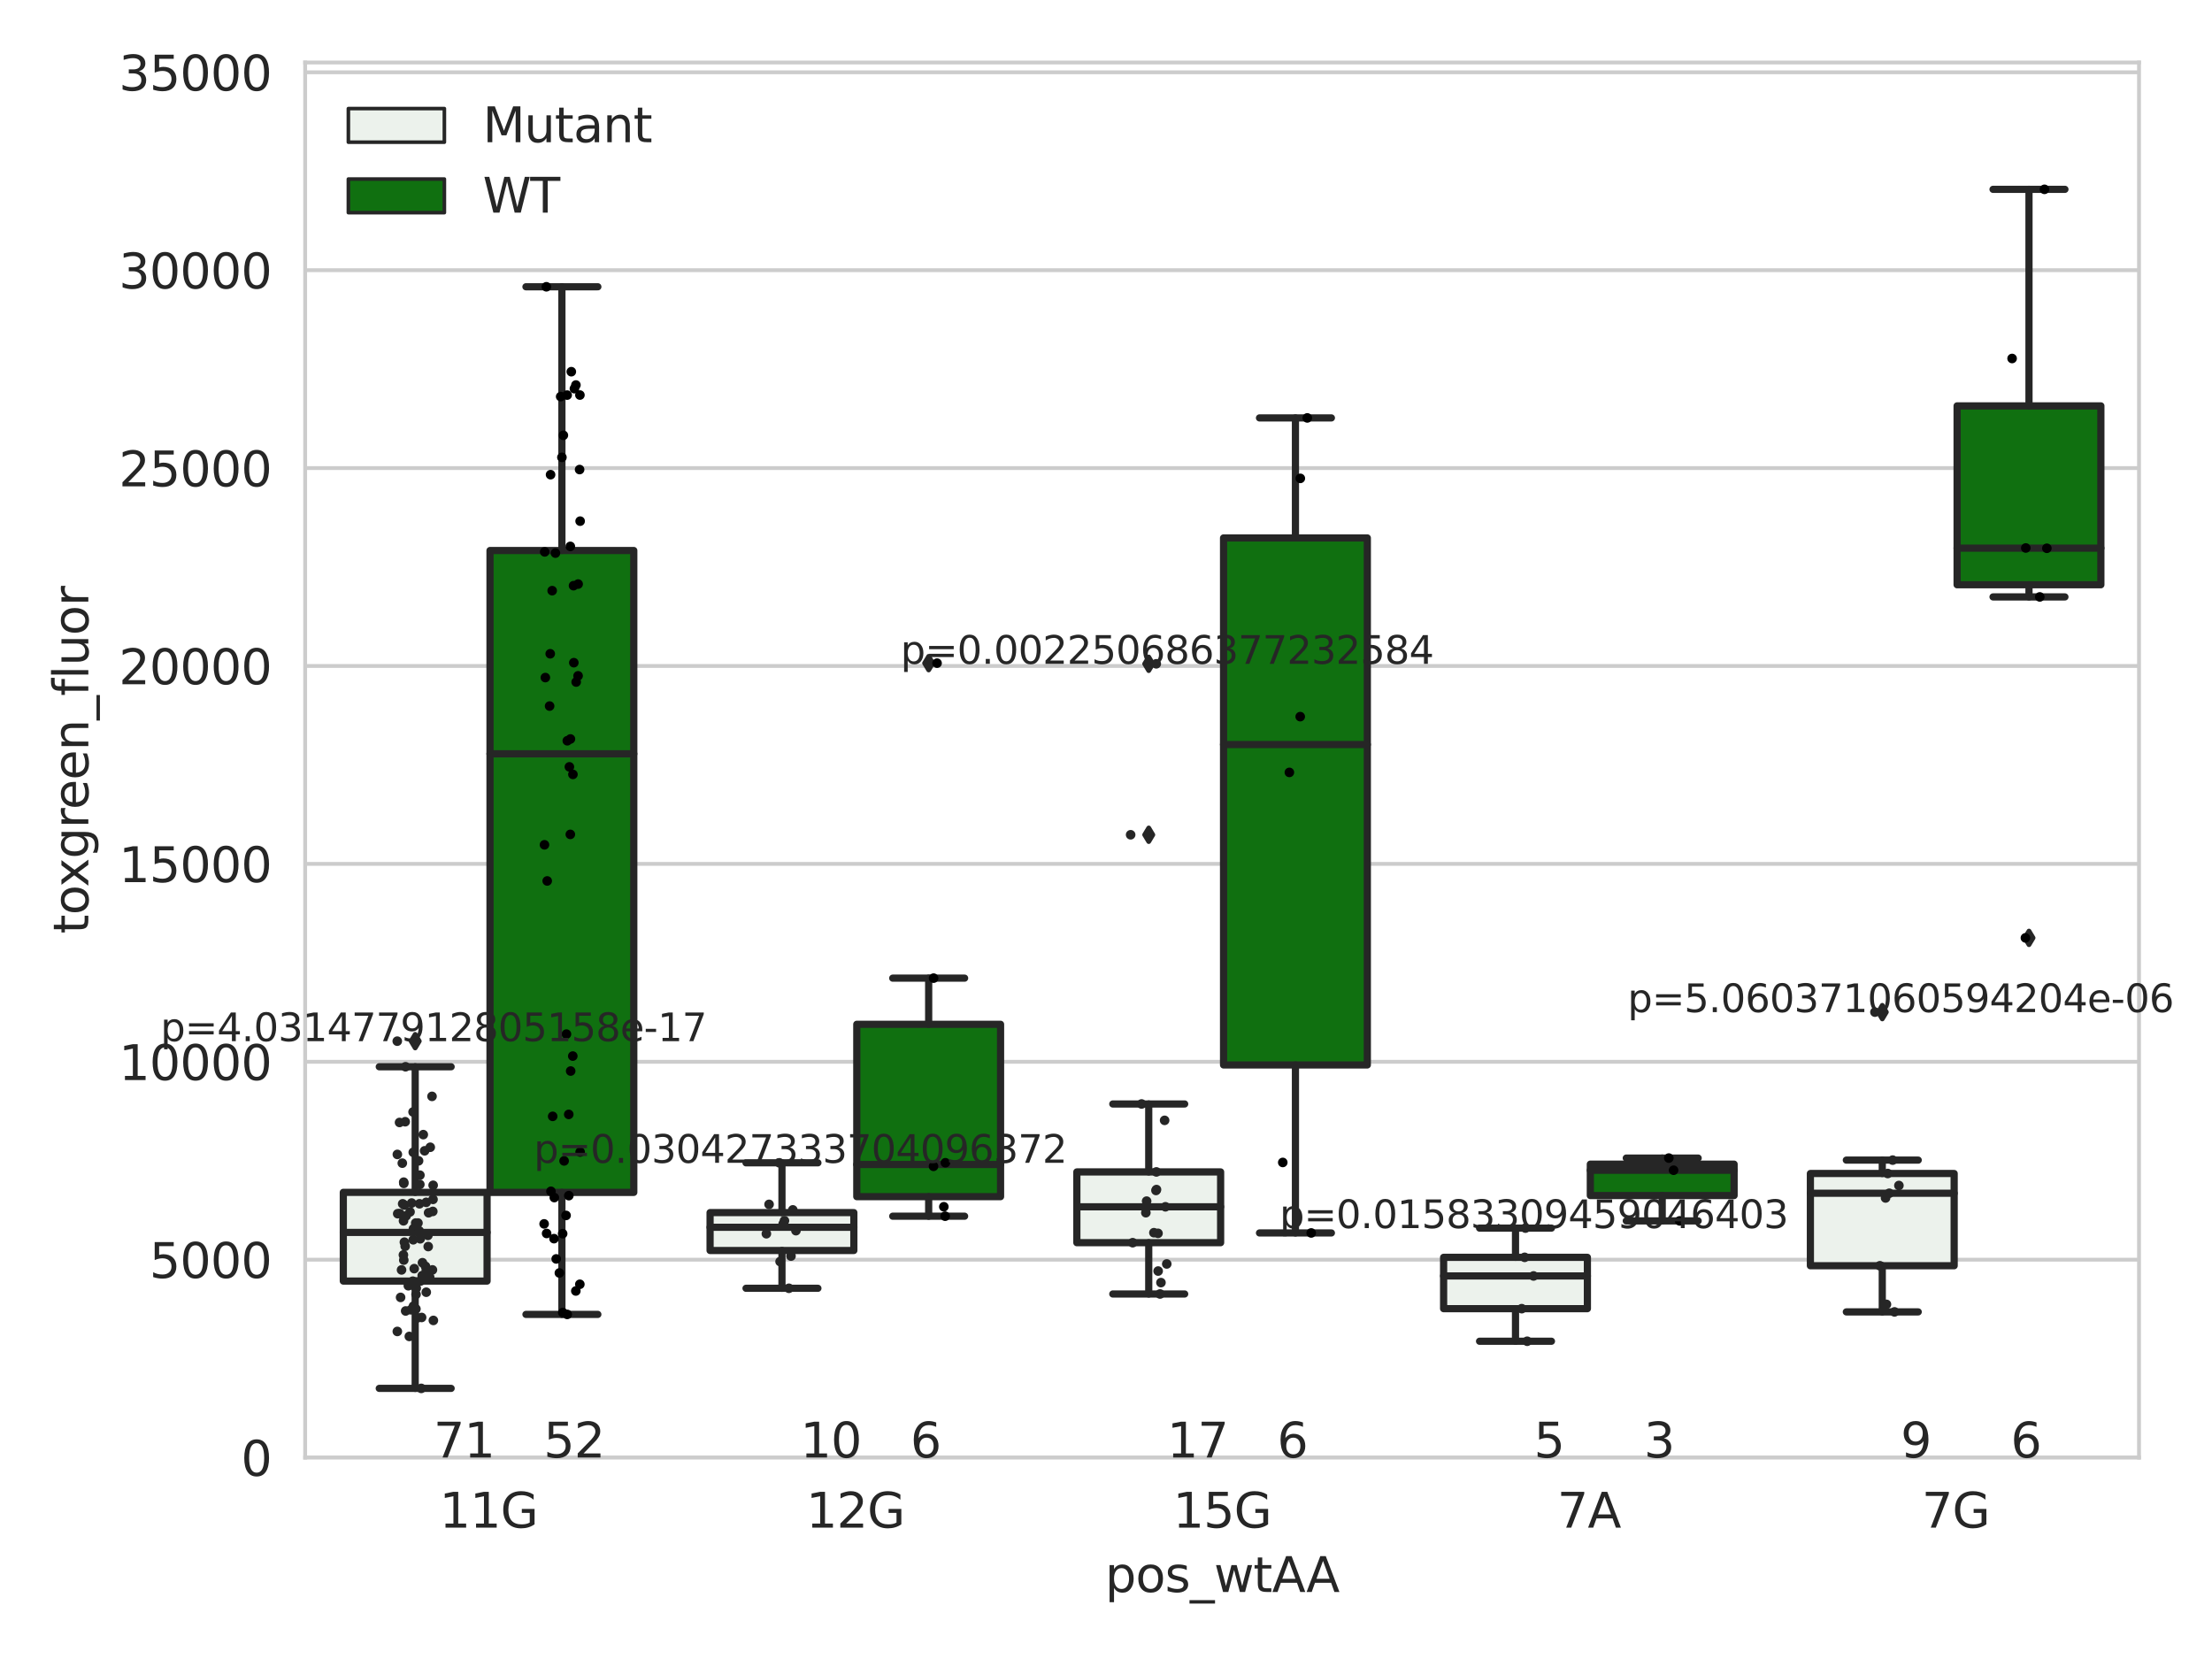 <?xml version="1.0" encoding="utf-8" standalone="no"?>
<!DOCTYPE svg PUBLIC "-//W3C//DTD SVG 1.1//EN"
  "http://www.w3.org/Graphics/SVG/1.1/DTD/svg11.dtd">
<svg xmlns:xlink="http://www.w3.org/1999/xlink" width="460.8pt" height="345.6pt" viewBox="0 0 460.8 345.6" xmlns="http://www.w3.org/2000/svg" version="1.1">
 <defs>
  <style type="text/css">*{stroke-linejoin: round; stroke-linecap: butt}</style>
 </defs>
 <g id="figure_1">
  <g id="patch_1">
   <path d="M 0 345.6 
L 460.8 345.6 
L 460.8 0 
L 0 0 
z
" style="fill: #ffffff"/>
  </g>
  <g id="axes_1">
   <g id="patch_2">
    <path d="M 63.571 303.64 
L 445.596 303.64 
L 445.596 13.022 
L 63.571 13.022 
z
" style="fill: #ffffff"/>
   </g>
   <g id="matplotlib.axis_1">
    <g id="xtick_1">
     <g id="text_1">
      <!-- 11G -->
      <g style="fill: #262626" transform="translate(91.537 318.238)scale(0.1 -0.1)">
       <defs>
        <path id="DejaVuSans-31" d="M 794 531 
L 1825 531 
L 1825 4091 
L 703 3866 
L 703 4441 
L 1819 4666 
L 2450 4666 
L 2450 531 
L 3481 531 
L 3481 0 
L 794 0 
L 794 531 
z
" transform="scale(0.016)"/>
        <path id="DejaVuSans-47" d="M 3809 666 
L 3809 1919 
L 2778 1919 
L 2778 2438 
L 4434 2438 
L 4434 434 
Q 4069 175 3628 42 
Q 3188 -91 2688 -91 
Q 1594 -91 976 548 
Q 359 1188 359 2328 
Q 359 3472 976 4111 
Q 1594 4750 2688 4750 
Q 3144 4750 3555 4637 
Q 3966 4525 4313 4306 
L 4313 3634 
Q 3963 3931 3569 4081 
Q 3175 4231 2741 4231 
Q 1884 4231 1454 3753 
Q 1025 3275 1025 2328 
Q 1025 1384 1454 906 
Q 1884 428 2741 428 
Q 3075 428 3337 486 
Q 3600 544 3809 666 
z
" transform="scale(0.016)"/>
       </defs>
       <use xlink:href="#DejaVuSans-31"/>
       <use xlink:href="#DejaVuSans-31" x="63.623"/>
       <use xlink:href="#DejaVuSans-47" x="127.246"/>
      </g>
     </g>
    </g>
    <g id="xtick_2">
     <g id="text_2">
      <!-- 12G -->
      <g style="fill: #262626" transform="translate(167.942 318.238)scale(0.1 -0.1)">
       <defs>
        <path id="DejaVuSans-32" d="M 1228 531 
L 3431 531 
L 3431 0 
L 469 0 
L 469 531 
Q 828 903 1448 1529 
Q 2069 2156 2228 2338 
Q 2531 2678 2651 2914 
Q 2772 3150 2772 3378 
Q 2772 3750 2511 3984 
Q 2250 4219 1831 4219 
Q 1534 4219 1204 4116 
Q 875 4013 500 3803 
L 500 4441 
Q 881 4594 1212 4672 
Q 1544 4750 1819 4750 
Q 2544 4750 2975 4387 
Q 3406 4025 3406 3419 
Q 3406 3131 3298 2873 
Q 3191 2616 2906 2266 
Q 2828 2175 2409 1742 
Q 1991 1309 1228 531 
z
" transform="scale(0.016)"/>
       </defs>
       <use xlink:href="#DejaVuSans-31"/>
       <use xlink:href="#DejaVuSans-32" x="63.623"/>
       <use xlink:href="#DejaVuSans-47" x="127.246"/>
      </g>
     </g>
    </g>
    <g id="xtick_3">
     <g id="text_3">
      <!-- 15G -->
      <g style="fill: #262626" transform="translate(244.347 318.238)scale(0.1 -0.1)">
       <defs>
        <path id="DejaVuSans-35" d="M 691 4666 
L 3169 4666 
L 3169 4134 
L 1269 4134 
L 1269 2991 
Q 1406 3038 1543 3061 
Q 1681 3084 1819 3084 
Q 2600 3084 3056 2656 
Q 3513 2228 3513 1497 
Q 3513 744 3044 326 
Q 2575 -91 1722 -91 
Q 1428 -91 1123 -41 
Q 819 9 494 109 
L 494 744 
Q 775 591 1075 516 
Q 1375 441 1709 441 
Q 2250 441 2565 725 
Q 2881 1009 2881 1497 
Q 2881 1984 2565 2268 
Q 2250 2553 1709 2553 
Q 1456 2553 1204 2497 
Q 953 2441 691 2322 
L 691 4666 
z
" transform="scale(0.016)"/>
       </defs>
       <use xlink:href="#DejaVuSans-31"/>
       <use xlink:href="#DejaVuSans-35" x="63.623"/>
       <use xlink:href="#DejaVuSans-47" x="127.246"/>
      </g>
     </g>
    </g>
    <g id="xtick_4">
     <g id="text_4">
      <!-- 7A -->
      <g style="fill: #262626" transform="translate(324.387 318.238)scale(0.1 -0.1)">
       <defs>
        <path id="DejaVuSans-37" d="M 525 4666 
L 3525 4666 
L 3525 4397 
L 1831 0 
L 1172 0 
L 2766 4134 
L 525 4134 
L 525 4666 
z
" transform="scale(0.016)"/>
        <path id="DejaVuSans-41" d="M 2188 4044 
L 1331 1722 
L 3047 1722 
L 2188 4044 
z
M 1831 4666 
L 2547 4666 
L 4325 0 
L 3669 0 
L 3244 1197 
L 1141 1197 
L 716 0 
L 50 0 
L 1831 4666 
z
" transform="scale(0.016)"/>
       </defs>
       <use xlink:href="#DejaVuSans-37"/>
       <use xlink:href="#DejaVuSans-41" x="63.623"/>
      </g>
     </g>
    </g>
    <g id="xtick_5">
     <g id="text_5">
      <!-- 7G -->
      <g style="fill: #262626" transform="translate(400.338 318.238)scale(0.1 -0.1)">
       <use xlink:href="#DejaVuSans-37"/>
       <use xlink:href="#DejaVuSans-47" x="63.623"/>
      </g>
     </g>
    </g>
    <g id="text_6">
     <!-- pos_wtAA -->
     <g style="fill: #262626" transform="translate(230.218 331.638)scale(0.1 -0.1)">
      <defs>
       <path id="DejaVuSans-70" d="M 1159 525 
L 1159 -1331 
L 581 -1331 
L 581 3500 
L 1159 3500 
L 1159 2969 
Q 1341 3281 1617 3432 
Q 1894 3584 2278 3584 
Q 2916 3584 3314 3078 
Q 3713 2572 3713 1747 
Q 3713 922 3314 415 
Q 2916 -91 2278 -91 
Q 1894 -91 1617 61 
Q 1341 213 1159 525 
z
M 3116 1747 
Q 3116 2381 2855 2742 
Q 2594 3103 2138 3103 
Q 1681 3103 1420 2742 
Q 1159 2381 1159 1747 
Q 1159 1113 1420 752 
Q 1681 391 2138 391 
Q 2594 391 2855 752 
Q 3116 1113 3116 1747 
z
" transform="scale(0.016)"/>
       <path id="DejaVuSans-6f" d="M 1959 3097 
Q 1497 3097 1228 2736 
Q 959 2375 959 1747 
Q 959 1119 1226 758 
Q 1494 397 1959 397 
Q 2419 397 2687 759 
Q 2956 1122 2956 1747 
Q 2956 2369 2687 2733 
Q 2419 3097 1959 3097 
z
M 1959 3584 
Q 2709 3584 3137 3096 
Q 3566 2609 3566 1747 
Q 3566 888 3137 398 
Q 2709 -91 1959 -91 
Q 1206 -91 779 398 
Q 353 888 353 1747 
Q 353 2609 779 3096 
Q 1206 3584 1959 3584 
z
" transform="scale(0.016)"/>
       <path id="DejaVuSans-73" d="M 2834 3397 
L 2834 2853 
Q 2591 2978 2328 3040 
Q 2066 3103 1784 3103 
Q 1356 3103 1142 2972 
Q 928 2841 928 2578 
Q 928 2378 1081 2264 
Q 1234 2150 1697 2047 
L 1894 2003 
Q 2506 1872 2764 1633 
Q 3022 1394 3022 966 
Q 3022 478 2636 193 
Q 2250 -91 1575 -91 
Q 1294 -91 989 -36 
Q 684 19 347 128 
L 347 722 
Q 666 556 975 473 
Q 1284 391 1588 391 
Q 1994 391 2212 530 
Q 2431 669 2431 922 
Q 2431 1156 2273 1281 
Q 2116 1406 1581 1522 
L 1381 1569 
Q 847 1681 609 1914 
Q 372 2147 372 2553 
Q 372 3047 722 3315 
Q 1072 3584 1716 3584 
Q 2034 3584 2315 3537 
Q 2597 3491 2834 3397 
z
" transform="scale(0.016)"/>
       <path id="DejaVuSans-5f" d="M 3263 -1063 
L 3263 -1509 
L -63 -1509 
L -63 -1063 
L 3263 -1063 
z
" transform="scale(0.016)"/>
       <path id="DejaVuSans-77" d="M 269 3500 
L 844 3500 
L 1563 769 
L 2278 3500 
L 2956 3500 
L 3675 769 
L 4391 3500 
L 4966 3500 
L 4050 0 
L 3372 0 
L 2619 2869 
L 1863 0 
L 1184 0 
L 269 3500 
z
" transform="scale(0.016)"/>
       <path id="DejaVuSans-74" d="M 1172 4494 
L 1172 3500 
L 2356 3500 
L 2356 3053 
L 1172 3053 
L 1172 1153 
Q 1172 725 1289 603 
Q 1406 481 1766 481 
L 2356 481 
L 2356 0 
L 1766 0 
Q 1100 0 847 248 
Q 594 497 594 1153 
L 594 3053 
L 172 3053 
L 172 3500 
L 594 3500 
L 594 4494 
L 1172 4494 
z
" transform="scale(0.016)"/>
      </defs>
      <use xlink:href="#DejaVuSans-70"/>
      <use xlink:href="#DejaVuSans-6f" x="63.477"/>
      <use xlink:href="#DejaVuSans-73" x="124.658"/>
      <use xlink:href="#DejaVuSans-5f" x="176.758"/>
      <use xlink:href="#DejaVuSans-77" x="226.758"/>
      <use xlink:href="#DejaVuSans-74" x="308.545"/>
      <use xlink:href="#DejaVuSans-41" x="347.754"/>
      <use xlink:href="#DejaVuSans-41" x="418.912"/>
     </g>
    </g>
   </g>
   <g id="matplotlib.axis_2">
    <g id="ytick_1">
     <g id="line2d_1">
      <path d="M 63.571 303.64 
L 445.596 303.64 
" clip-path="url(#p92a99c84eb)" style="fill: none; stroke: #cccccc; stroke-width: 0.8; stroke-linecap: round"/>
     </g>
     <g id="text_7">
      <!-- 0 -->
      <g style="fill: #262626" transform="translate(50.209 307.439)scale(0.1 -0.1)">
       <defs>
        <path id="DejaVuSans-30" d="M 2034 4250 
Q 1547 4250 1301 3770 
Q 1056 3291 1056 2328 
Q 1056 1369 1301 889 
Q 1547 409 2034 409 
Q 2525 409 2770 889 
Q 3016 1369 3016 2328 
Q 3016 3291 2770 3770 
Q 2525 4250 2034 4250 
z
M 2034 4750 
Q 2819 4750 3233 4129 
Q 3647 3509 3647 2328 
Q 3647 1150 3233 529 
Q 2819 -91 2034 -91 
Q 1250 -91 836 529 
Q 422 1150 422 2328 
Q 422 3509 836 4129 
Q 1250 4750 2034 4750 
z
" transform="scale(0.016)"/>
       </defs>
       <use xlink:href="#DejaVuSans-30"/>
      </g>
     </g>
    </g>
    <g id="ytick_2">
     <g id="line2d_2">
      <path d="M 63.571 262.414 
L 445.596 262.414 
" clip-path="url(#p92a99c84eb)" style="fill: none; stroke: #cccccc; stroke-width: 0.8; stroke-linecap: round"/>
     </g>
     <g id="text_8">
      <!-- 5000 -->
      <g style="fill: #262626" transform="translate(31.121 266.214)scale(0.1 -0.1)">
       <use xlink:href="#DejaVuSans-35"/>
       <use xlink:href="#DejaVuSans-30" x="63.623"/>
       <use xlink:href="#DejaVuSans-30" x="127.246"/>
       <use xlink:href="#DejaVuSans-30" x="190.869"/>
      </g>
     </g>
    </g>
    <g id="ytick_3">
     <g id="line2d_3">
      <path d="M 63.571 221.189 
L 445.596 221.189 
" clip-path="url(#p92a99c84eb)" style="fill: none; stroke: #cccccc; stroke-width: 0.8; stroke-linecap: round"/>
     </g>
     <g id="text_9">
      <!-- 10000 -->
      <g style="fill: #262626" transform="translate(24.759 224.988)scale(0.1 -0.1)">
       <use xlink:href="#DejaVuSans-31"/>
       <use xlink:href="#DejaVuSans-30" x="63.623"/>
       <use xlink:href="#DejaVuSans-30" x="127.246"/>
       <use xlink:href="#DejaVuSans-30" x="190.869"/>
       <use xlink:href="#DejaVuSans-30" x="254.492"/>
      </g>
     </g>
    </g>
    <g id="ytick_4">
     <g id="line2d_4">
      <path d="M 63.571 179.963 
L 445.596 179.963 
" clip-path="url(#p92a99c84eb)" style="fill: none; stroke: #cccccc; stroke-width: 0.8; stroke-linecap: round"/>
     </g>
     <g id="text_10">
      <!-- 15000 -->
      <g style="fill: #262626" transform="translate(24.759 183.762)scale(0.1 -0.1)">
       <use xlink:href="#DejaVuSans-31"/>
       <use xlink:href="#DejaVuSans-35" x="63.623"/>
       <use xlink:href="#DejaVuSans-30" x="127.246"/>
       <use xlink:href="#DejaVuSans-30" x="190.869"/>
       <use xlink:href="#DejaVuSans-30" x="254.492"/>
      </g>
     </g>
    </g>
    <g id="ytick_5">
     <g id="line2d_5">
      <path d="M 63.571 138.738 
L 445.596 138.738 
" clip-path="url(#p92a99c84eb)" style="fill: none; stroke: #cccccc; stroke-width: 0.8; stroke-linecap: round"/>
     </g>
     <g id="text_11">
      <!-- 20000 -->
      <g style="fill: #262626" transform="translate(24.759 142.537)scale(0.1 -0.1)">
       <use xlink:href="#DejaVuSans-32"/>
       <use xlink:href="#DejaVuSans-30" x="63.623"/>
       <use xlink:href="#DejaVuSans-30" x="127.246"/>
       <use xlink:href="#DejaVuSans-30" x="190.869"/>
       <use xlink:href="#DejaVuSans-30" x="254.492"/>
      </g>
     </g>
    </g>
    <g id="ytick_6">
     <g id="line2d_6">
      <path d="M 63.571 97.512 
L 445.596 97.512 
" clip-path="url(#p92a99c84eb)" style="fill: none; stroke: #cccccc; stroke-width: 0.8; stroke-linecap: round"/>
     </g>
     <g id="text_12">
      <!-- 25000 -->
      <g style="fill: #262626" transform="translate(24.759 101.311)scale(0.1 -0.1)">
       <use xlink:href="#DejaVuSans-32"/>
       <use xlink:href="#DejaVuSans-35" x="63.623"/>
       <use xlink:href="#DejaVuSans-30" x="127.246"/>
       <use xlink:href="#DejaVuSans-30" x="190.869"/>
       <use xlink:href="#DejaVuSans-30" x="254.492"/>
      </g>
     </g>
    </g>
    <g id="ytick_7">
     <g id="line2d_7">
      <path d="M 63.571 56.286 
L 445.596 56.286 
" clip-path="url(#p92a99c84eb)" style="fill: none; stroke: #cccccc; stroke-width: 0.8; stroke-linecap: round"/>
     </g>
     <g id="text_13">
      <!-- 30000 -->
      <g style="fill: #262626" transform="translate(24.759 60.085)scale(0.1 -0.1)">
       <defs>
        <path id="DejaVuSans-33" d="M 2597 2516 
Q 3050 2419 3304 2112 
Q 3559 1806 3559 1356 
Q 3559 666 3084 287 
Q 2609 -91 1734 -91 
Q 1441 -91 1130 -33 
Q 819 25 488 141 
L 488 750 
Q 750 597 1062 519 
Q 1375 441 1716 441 
Q 2309 441 2620 675 
Q 2931 909 2931 1356 
Q 2931 1769 2642 2001 
Q 2353 2234 1838 2234 
L 1294 2234 
L 1294 2753 
L 1863 2753 
Q 2328 2753 2575 2939 
Q 2822 3125 2822 3475 
Q 2822 3834 2567 4026 
Q 2313 4219 1838 4219 
Q 1578 4219 1281 4162 
Q 984 4106 628 3988 
L 628 4550 
Q 988 4650 1302 4700 
Q 1616 4750 1894 4750 
Q 2613 4750 3031 4423 
Q 3450 4097 3450 3541 
Q 3450 3153 3228 2886 
Q 3006 2619 2597 2516 
z
" transform="scale(0.016)"/>
       </defs>
       <use xlink:href="#DejaVuSans-33"/>
       <use xlink:href="#DejaVuSans-30" x="63.623"/>
       <use xlink:href="#DejaVuSans-30" x="127.246"/>
       <use xlink:href="#DejaVuSans-30" x="190.869"/>
       <use xlink:href="#DejaVuSans-30" x="254.492"/>
      </g>
     </g>
    </g>
    <g id="ytick_8">
     <g id="line2d_8">
      <path d="M 63.571 15.061 
L 445.596 15.061 
" clip-path="url(#p92a99c84eb)" style="fill: none; stroke: #cccccc; stroke-width: 0.8; stroke-linecap: round"/>
     </g>
     <g id="text_14">
      <!-- 35000 -->
      <g style="fill: #262626" transform="translate(24.759 18.86)scale(0.1 -0.1)">
       <use xlink:href="#DejaVuSans-33"/>
       <use xlink:href="#DejaVuSans-35" x="63.623"/>
       <use xlink:href="#DejaVuSans-30" x="127.246"/>
       <use xlink:href="#DejaVuSans-30" x="190.869"/>
       <use xlink:href="#DejaVuSans-30" x="254.492"/>
      </g>
     </g>
    </g>
    <g id="text_15">
     <!-- toxgreen_fluor -->
     <g style="fill: #262626" transform="translate(18.401 194.526)rotate(-90)scale(0.1 -0.1)">
      <defs>
       <path id="DejaVuSans-78" d="M 3513 3500 
L 2247 1797 
L 3578 0 
L 2900 0 
L 1881 1375 
L 863 0 
L 184 0 
L 1544 1831 
L 300 3500 
L 978 3500 
L 1906 2253 
L 2834 3500 
L 3513 3500 
z
" transform="scale(0.016)"/>
       <path id="DejaVuSans-67" d="M 2906 1791 
Q 2906 2416 2648 2759 
Q 2391 3103 1925 3103 
Q 1463 3103 1205 2759 
Q 947 2416 947 1791 
Q 947 1169 1205 825 
Q 1463 481 1925 481 
Q 2391 481 2648 825 
Q 2906 1169 2906 1791 
z
M 3481 434 
Q 3481 -459 3084 -895 
Q 2688 -1331 1869 -1331 
Q 1566 -1331 1297 -1286 
Q 1028 -1241 775 -1147 
L 775 -588 
Q 1028 -725 1275 -790 
Q 1522 -856 1778 -856 
Q 2344 -856 2625 -561 
Q 2906 -266 2906 331 
L 2906 616 
Q 2728 306 2450 153 
Q 2172 0 1784 0 
Q 1141 0 747 490 
Q 353 981 353 1791 
Q 353 2603 747 3093 
Q 1141 3584 1784 3584 
Q 2172 3584 2450 3431 
Q 2728 3278 2906 2969 
L 2906 3500 
L 3481 3500 
L 3481 434 
z
" transform="scale(0.016)"/>
       <path id="DejaVuSans-72" d="M 2631 2963 
Q 2534 3019 2420 3045 
Q 2306 3072 2169 3072 
Q 1681 3072 1420 2755 
Q 1159 2438 1159 1844 
L 1159 0 
L 581 0 
L 581 3500 
L 1159 3500 
L 1159 2956 
Q 1341 3275 1631 3429 
Q 1922 3584 2338 3584 
Q 2397 3584 2469 3576 
Q 2541 3569 2628 3553 
L 2631 2963 
z
" transform="scale(0.016)"/>
       <path id="DejaVuSans-65" d="M 3597 1894 
L 3597 1613 
L 953 1613 
Q 991 1019 1311 708 
Q 1631 397 2203 397 
Q 2534 397 2845 478 
Q 3156 559 3463 722 
L 3463 178 
Q 3153 47 2828 -22 
Q 2503 -91 2169 -91 
Q 1331 -91 842 396 
Q 353 884 353 1716 
Q 353 2575 817 3079 
Q 1281 3584 2069 3584 
Q 2775 3584 3186 3129 
Q 3597 2675 3597 1894 
z
M 3022 2063 
Q 3016 2534 2758 2815 
Q 2500 3097 2075 3097 
Q 1594 3097 1305 2825 
Q 1016 2553 972 2059 
L 3022 2063 
z
" transform="scale(0.016)"/>
       <path id="DejaVuSans-6e" d="M 3513 2113 
L 3513 0 
L 2938 0 
L 2938 2094 
Q 2938 2591 2744 2837 
Q 2550 3084 2163 3084 
Q 1697 3084 1428 2787 
Q 1159 2491 1159 1978 
L 1159 0 
L 581 0 
L 581 3500 
L 1159 3500 
L 1159 2956 
Q 1366 3272 1645 3428 
Q 1925 3584 2291 3584 
Q 2894 3584 3203 3211 
Q 3513 2838 3513 2113 
z
" transform="scale(0.016)"/>
       <path id="DejaVuSans-66" d="M 2375 4863 
L 2375 4384 
L 1825 4384 
Q 1516 4384 1395 4259 
Q 1275 4134 1275 3809 
L 1275 3500 
L 2222 3500 
L 2222 3053 
L 1275 3053 
L 1275 0 
L 697 0 
L 697 3053 
L 147 3053 
L 147 3500 
L 697 3500 
L 697 3744 
Q 697 4328 969 4595 
Q 1241 4863 1831 4863 
L 2375 4863 
z
" transform="scale(0.016)"/>
       <path id="DejaVuSans-6c" d="M 603 4863 
L 1178 4863 
L 1178 0 
L 603 0 
L 603 4863 
z
" transform="scale(0.016)"/>
       <path id="DejaVuSans-75" d="M 544 1381 
L 544 3500 
L 1119 3500 
L 1119 1403 
Q 1119 906 1312 657 
Q 1506 409 1894 409 
Q 2359 409 2629 706 
Q 2900 1003 2900 1516 
L 2900 3500 
L 3475 3500 
L 3475 0 
L 2900 0 
L 2900 538 
Q 2691 219 2414 64 
Q 2138 -91 1772 -91 
Q 1169 -91 856 284 
Q 544 659 544 1381 
z
M 1991 3584 
L 1991 3584 
z
" transform="scale(0.016)"/>
      </defs>
      <use xlink:href="#DejaVuSans-74"/>
      <use xlink:href="#DejaVuSans-6f" x="39.209"/>
      <use xlink:href="#DejaVuSans-78" x="97.266"/>
      <use xlink:href="#DejaVuSans-67" x="156.445"/>
      <use xlink:href="#DejaVuSans-72" x="219.922"/>
      <use xlink:href="#DejaVuSans-65" x="258.785"/>
      <use xlink:href="#DejaVuSans-65" x="320.309"/>
      <use xlink:href="#DejaVuSans-6e" x="381.832"/>
      <use xlink:href="#DejaVuSans-5f" x="445.211"/>
      <use xlink:href="#DejaVuSans-66" x="495.211"/>
      <use xlink:href="#DejaVuSans-6c" x="530.416"/>
      <use xlink:href="#DejaVuSans-75" x="558.199"/>
      <use xlink:href="#DejaVuSans-6f" x="621.578"/>
      <use xlink:href="#DejaVuSans-72" x="682.76"/>
     </g>
    </g>
   </g>
   <g id="patch_3">
    <path d="M 71.517 266.869 
L 101.468 266.869 
L 101.468 248.386 
L 71.517 248.386 
L 71.517 266.869 
z
" clip-path="url(#p92a99c84eb)" style="fill: #ecf2ec; stroke: #262626; stroke-width: 1.5; stroke-linejoin: miter"/>
   </g>
   <g id="patch_4">
    <path d="M 102.079 248.396 
L 132.03 248.396 
L 132.03 114.681 
L 102.079 114.681 
L 102.079 248.396 
z
" clip-path="url(#p92a99c84eb)" style="fill: #107010; stroke: #262626; stroke-width: 1.5; stroke-linejoin: miter"/>
   </g>
   <g id="patch_5">
    <path d="M 147.922 260.501 
L 177.873 260.501 
L 177.873 252.607 
L 147.922 252.607 
L 147.922 260.501 
z
" clip-path="url(#p92a99c84eb)" style="fill: #ecf2ec; stroke: #262626; stroke-width: 1.5; stroke-linejoin: miter"/>
   </g>
   <g id="patch_6">
    <path d="M 178.484 249.284 
L 208.435 249.284 
L 208.435 213.379 
L 178.484 213.379 
L 178.484 249.284 
z
" clip-path="url(#p92a99c84eb)" style="fill: #107010; stroke: #262626; stroke-width: 1.5; stroke-linejoin: miter"/>
   </g>
   <g id="patch_7">
    <path d="M 224.327 258.875 
L 254.278 258.875 
L 254.278 244.132 
L 224.327 244.132 
L 224.327 258.875 
z
" clip-path="url(#p92a99c84eb)" style="fill: #ecf2ec; stroke: #262626; stroke-width: 1.5; stroke-linejoin: miter"/>
   </g>
   <g id="patch_8">
    <path d="M 254.889 221.846 
L 284.84 221.846 
L 284.84 112.063 
L 254.889 112.063 
L 254.889 221.846 
z
" clip-path="url(#p92a99c84eb)" style="fill: #107010; stroke: #262626; stroke-width: 1.5; stroke-linejoin: miter"/>
   </g>
   <g id="patch_9">
    <path d="M 300.732 272.619 
L 330.683 272.619 
L 330.683 261.925 
L 300.732 261.925 
L 300.732 272.619 
z
" clip-path="url(#p92a99c84eb)" style="fill: #ecf2ec; stroke: #262626; stroke-width: 1.5; stroke-linejoin: miter"/>
   </g>
   <g id="patch_10">
    <path d="M 331.294 249.057 
L 361.245 249.057 
L 361.245 242.515 
L 331.294 242.515 
L 331.294 249.057 
z
" clip-path="url(#p92a99c84eb)" style="fill: #107010; stroke: #262626; stroke-width: 1.5; stroke-linejoin: miter"/>
   </g>
   <g id="patch_11">
    <path d="M 377.137 263.679 
L 407.088 263.679 
L 407.088 244.462 
L 377.137 244.462 
L 377.137 263.679 
z
" clip-path="url(#p92a99c84eb)" style="fill: #ecf2ec; stroke: #262626; stroke-width: 1.5; stroke-linejoin: miter"/>
   </g>
   <g id="patch_12">
    <path d="M 407.7 121.816 
L 437.65 121.816 
L 437.65 84.55 
L 407.7 84.55 
L 407.7 121.816 
z
" clip-path="url(#p92a99c84eb)" style="fill: #107010; stroke: #262626; stroke-width: 1.5; stroke-linejoin: miter"/>
   </g>
   <g id="patch_13">
    <path d="M 101.774 303.64 
L 101.774 303.64 
L 101.774 303.64 
L 101.774 303.64 
z
" clip-path="url(#p92a99c84eb)" style="fill: #ecf2ec; stroke: #262626; stroke-width: 0.75; stroke-linejoin: miter"/>
   </g>
   <g id="patch_14">
    <path d="M 101.774 303.64 
L 101.774 303.64 
L 101.774 303.64 
L 101.774 303.64 
z
" clip-path="url(#p92a99c84eb)" style="fill: #107010; stroke: #262626; stroke-width: 0.75; stroke-linejoin: miter"/>
   </g>
   <g id="PathCollection_1"/>
   <g id="PathCollection_2"/>
   <g id="line2d_9">
    <path d="M 86.493 266.869 
L 86.493 289.225 
" clip-path="url(#p92a99c84eb)" style="fill: none; stroke: #262626; stroke-width: 1.5; stroke-linecap: round"/>
   </g>
   <g id="line2d_10">
    <path d="M 86.493 248.386 
L 86.493 222.226 
" clip-path="url(#p92a99c84eb)" style="fill: none; stroke: #262626; stroke-width: 1.5; stroke-linecap: round"/>
   </g>
   <g id="line2d_11">
    <path d="M 79.005 289.225 
L 93.98 289.225 
" clip-path="url(#p92a99c84eb)" style="fill: none; stroke: #262626; stroke-width: 1.5; stroke-linecap: round"/>
   </g>
   <g id="line2d_12">
    <path d="M 79.005 222.226 
L 93.98 222.226 
" clip-path="url(#p92a99c84eb)" style="fill: none; stroke: #262626; stroke-width: 1.5; stroke-linecap: round"/>
   </g>
   <g id="line2d_13">
    <defs>
     <path id="m71169617f9" d="M -0 1.414 
L 0.849 0 
L 0 -1.414 
L -0.849 -0 
z
" style="stroke: #262626; stroke-linejoin: miter"/>
    </defs>
    <g clip-path="url(#p92a99c84eb)">
     <use xlink:href="#m71169617f9" x="86.493" y="216.892" style="fill: #262626; stroke: #262626; stroke-linejoin: miter"/>
    </g>
   </g>
   <g id="line2d_14">
    <path d="M 117.055 248.396 
L 117.055 273.815 
" clip-path="url(#p92a99c84eb)" style="fill: none; stroke: #262626; stroke-width: 1.5; stroke-linecap: round"/>
   </g>
   <g id="line2d_15">
    <path d="M 117.055 114.681 
L 117.055 59.741 
" clip-path="url(#p92a99c84eb)" style="fill: none; stroke: #262626; stroke-width: 1.5; stroke-linecap: round"/>
   </g>
   <g id="line2d_16">
    <path d="M 109.567 273.815 
L 124.542 273.815 
" clip-path="url(#p92a99c84eb)" style="fill: none; stroke: #262626; stroke-width: 1.5; stroke-linecap: round"/>
   </g>
   <g id="line2d_17">
    <path d="M 109.567 59.741 
L 124.542 59.741 
" clip-path="url(#p92a99c84eb)" style="fill: none; stroke: #262626; stroke-width: 1.5; stroke-linecap: round"/>
   </g>
   <g id="line2d_18"/>
   <g id="line2d_19">
    <path d="M 162.898 260.501 
L 162.898 268.374 
" clip-path="url(#p92a99c84eb)" style="fill: none; stroke: #262626; stroke-width: 1.5; stroke-linecap: round"/>
   </g>
   <g id="line2d_20">
    <path d="M 162.898 252.607 
L 162.898 242.238 
" clip-path="url(#p92a99c84eb)" style="fill: none; stroke: #262626; stroke-width: 1.5; stroke-linecap: round"/>
   </g>
   <g id="line2d_21">
    <path d="M 155.41 268.374 
L 170.385 268.374 
" clip-path="url(#p92a99c84eb)" style="fill: none; stroke: #262626; stroke-width: 1.5; stroke-linecap: round"/>
   </g>
   <g id="line2d_22">
    <path d="M 155.41 242.238 
L 170.385 242.238 
" clip-path="url(#p92a99c84eb)" style="fill: none; stroke: #262626; stroke-width: 1.5; stroke-linecap: round"/>
   </g>
   <g id="line2d_23"/>
   <g id="line2d_24">
    <path d="M 193.46 249.284 
L 193.46 253.356 
" clip-path="url(#p92a99c84eb)" style="fill: none; stroke: #262626; stroke-width: 1.5; stroke-linecap: round"/>
   </g>
   <g id="line2d_25">
    <path d="M 193.46 213.379 
L 193.46 203.765 
" clip-path="url(#p92a99c84eb)" style="fill: none; stroke: #262626; stroke-width: 1.5; stroke-linecap: round"/>
   </g>
   <g id="line2d_26">
    <path d="M 185.972 253.356 
L 200.947 253.356 
" clip-path="url(#p92a99c84eb)" style="fill: none; stroke: #262626; stroke-width: 1.5; stroke-linecap: round"/>
   </g>
   <g id="line2d_27">
    <path d="M 185.972 203.765 
L 200.947 203.765 
" clip-path="url(#p92a99c84eb)" style="fill: none; stroke: #262626; stroke-width: 1.5; stroke-linecap: round"/>
   </g>
   <g id="line2d_28">
    <g clip-path="url(#p92a99c84eb)">
     <use xlink:href="#m71169617f9" x="193.46" y="138.147" style="fill: #262626; stroke: #262626; stroke-linejoin: miter"/>
    </g>
   </g>
   <g id="line2d_29">
    <path d="M 239.303 258.875 
L 239.303 269.56 
" clip-path="url(#p92a99c84eb)" style="fill: none; stroke: #262626; stroke-width: 1.5; stroke-linecap: round"/>
   </g>
   <g id="line2d_30">
    <path d="M 239.303 244.132 
L 239.303 229.979 
" clip-path="url(#p92a99c84eb)" style="fill: none; stroke: #262626; stroke-width: 1.5; stroke-linecap: round"/>
   </g>
   <g id="line2d_31">
    <path d="M 231.815 269.56 
L 246.791 269.56 
" clip-path="url(#p92a99c84eb)" style="fill: none; stroke: #262626; stroke-width: 1.5; stroke-linecap: round"/>
   </g>
   <g id="line2d_32">
    <path d="M 231.815 229.979 
L 246.791 229.979 
" clip-path="url(#p92a99c84eb)" style="fill: none; stroke: #262626; stroke-width: 1.5; stroke-linecap: round"/>
   </g>
   <g id="line2d_33">
    <g clip-path="url(#p92a99c84eb)">
     <use xlink:href="#m71169617f9" x="239.303" y="138.283" style="fill: #262626; stroke: #262626; stroke-linejoin: miter"/>
     <use xlink:href="#m71169617f9" x="239.303" y="173.897" style="fill: #262626; stroke: #262626; stroke-linejoin: miter"/>
    </g>
   </g>
   <g id="line2d_34">
    <path d="M 269.865 221.846 
L 269.865 256.846 
" clip-path="url(#p92a99c84eb)" style="fill: none; stroke: #262626; stroke-width: 1.5; stroke-linecap: round"/>
   </g>
   <g id="line2d_35">
    <path d="M 269.865 112.063 
L 269.865 87.059 
" clip-path="url(#p92a99c84eb)" style="fill: none; stroke: #262626; stroke-width: 1.5; stroke-linecap: round"/>
   </g>
   <g id="line2d_36">
    <path d="M 262.377 256.846 
L 277.353 256.846 
" clip-path="url(#p92a99c84eb)" style="fill: none; stroke: #262626; stroke-width: 1.5; stroke-linecap: round"/>
   </g>
   <g id="line2d_37">
    <path d="M 262.377 87.059 
L 277.353 87.059 
" clip-path="url(#p92a99c84eb)" style="fill: none; stroke: #262626; stroke-width: 1.5; stroke-linecap: round"/>
   </g>
   <g id="line2d_38"/>
   <g id="line2d_39">
    <path d="M 315.708 272.619 
L 315.708 279.407 
" clip-path="url(#p92a99c84eb)" style="fill: none; stroke: #262626; stroke-width: 1.5; stroke-linecap: round"/>
   </g>
   <g id="line2d_40">
    <path d="M 315.708 261.925 
L 315.708 255.836 
" clip-path="url(#p92a99c84eb)" style="fill: none; stroke: #262626; stroke-width: 1.5; stroke-linecap: round"/>
   </g>
   <g id="line2d_41">
    <path d="M 308.22 279.407 
L 323.196 279.407 
" clip-path="url(#p92a99c84eb)" style="fill: none; stroke: #262626; stroke-width: 1.5; stroke-linecap: round"/>
   </g>
   <g id="line2d_42">
    <path d="M 308.22 255.836 
L 323.196 255.836 
" clip-path="url(#p92a99c84eb)" style="fill: none; stroke: #262626; stroke-width: 1.5; stroke-linecap: round"/>
   </g>
   <g id="line2d_43"/>
   <g id="line2d_44">
    <path d="M 346.27 249.057 
L 346.27 254.332 
" clip-path="url(#p92a99c84eb)" style="fill: none; stroke: #262626; stroke-width: 1.5; stroke-linecap: round"/>
   </g>
   <g id="line2d_45">
    <path d="M 346.27 242.515 
L 346.27 241.249 
" clip-path="url(#p92a99c84eb)" style="fill: none; stroke: #262626; stroke-width: 1.5; stroke-linecap: round"/>
   </g>
   <g id="line2d_46">
    <path d="M 338.782 254.332 
L 353.758 254.332 
" clip-path="url(#p92a99c84eb)" style="fill: none; stroke: #262626; stroke-width: 1.5; stroke-linecap: round"/>
   </g>
   <g id="line2d_47">
    <path d="M 338.782 241.249 
L 353.758 241.249 
" clip-path="url(#p92a99c84eb)" style="fill: none; stroke: #262626; stroke-width: 1.5; stroke-linecap: round"/>
   </g>
   <g id="line2d_48"/>
   <g id="line2d_49">
    <path d="M 392.113 263.679 
L 392.113 273.292 
" clip-path="url(#p92a99c84eb)" style="fill: none; stroke: #262626; stroke-width: 1.5; stroke-linecap: round"/>
   </g>
   <g id="line2d_50">
    <path d="M 392.113 244.462 
L 392.113 241.673 
" clip-path="url(#p92a99c84eb)" style="fill: none; stroke: #262626; stroke-width: 1.5; stroke-linecap: round"/>
   </g>
   <g id="line2d_51">
    <path d="M 384.625 273.292 
L 399.601 273.292 
" clip-path="url(#p92a99c84eb)" style="fill: none; stroke: #262626; stroke-width: 1.5; stroke-linecap: round"/>
   </g>
   <g id="line2d_52">
    <path d="M 384.625 241.673 
L 399.601 241.673 
" clip-path="url(#p92a99c84eb)" style="fill: none; stroke: #262626; stroke-width: 1.5; stroke-linecap: round"/>
   </g>
   <g id="line2d_53">
    <g clip-path="url(#p92a99c84eb)">
     <use xlink:href="#m71169617f9" x="392.113" y="210.844" style="fill: #262626; stroke: #262626; stroke-linejoin: miter"/>
    </g>
   </g>
   <g id="line2d_54">
    <path d="M 422.675 121.816 
L 422.675 124.348 
" clip-path="url(#p92a99c84eb)" style="fill: none; stroke: #262626; stroke-width: 1.5; stroke-linecap: round"/>
   </g>
   <g id="line2d_55">
    <path d="M 422.675 84.55 
L 422.675 39.442 
" clip-path="url(#p92a99c84eb)" style="fill: none; stroke: #262626; stroke-width: 1.5; stroke-linecap: round"/>
   </g>
   <g id="line2d_56">
    <path d="M 415.187 124.348 
L 430.163 124.348 
" clip-path="url(#p92a99c84eb)" style="fill: none; stroke: #262626; stroke-width: 1.5; stroke-linecap: round"/>
   </g>
   <g id="line2d_57">
    <path d="M 415.187 39.442 
L 430.163 39.442 
" clip-path="url(#p92a99c84eb)" style="fill: none; stroke: #262626; stroke-width: 1.5; stroke-linecap: round"/>
   </g>
   <g id="line2d_58">
    <g clip-path="url(#p92a99c84eb)">
     <use xlink:href="#m71169617f9" x="422.675" y="195.377" style="fill: #262626; stroke: #262626; stroke-linejoin: miter"/>
    </g>
   </g>
   <g id="line2d_59">
    <path d="M 71.517 256.736 
L 101.468 256.736 
" clip-path="url(#p92a99c84eb)" style="fill: none; stroke: #262626; stroke-width: 1.5; stroke-linecap: round"/>
   </g>
   <g id="line2d_60">
    <path d="M 102.079 157.034 
L 132.03 157.034 
" clip-path="url(#p92a99c84eb)" style="fill: none; stroke: #262626; stroke-width: 1.5; stroke-linecap: round"/>
   </g>
   <g id="line2d_61">
    <path d="M 147.922 255.665 
L 177.873 255.665 
" clip-path="url(#p92a99c84eb)" style="fill: none; stroke: #262626; stroke-width: 1.5; stroke-linecap: round"/>
   </g>
   <g id="line2d_62">
    <path d="M 178.484 242.594 
L 208.435 242.594 
" clip-path="url(#p92a99c84eb)" style="fill: none; stroke: #262626; stroke-width: 1.5; stroke-linecap: round"/>
   </g>
   <g id="line2d_63">
    <path d="M 224.327 251.397 
L 254.278 251.397 
" clip-path="url(#p92a99c84eb)" style="fill: none; stroke: #262626; stroke-width: 1.5; stroke-linecap: round"/>
   </g>
   <g id="line2d_64">
    <path d="M 254.889 155.097 
L 284.84 155.097 
" clip-path="url(#p92a99c84eb)" style="fill: none; stroke: #262626; stroke-width: 1.5; stroke-linecap: round"/>
   </g>
   <g id="line2d_65">
    <path d="M 300.732 265.804 
L 330.683 265.804 
" clip-path="url(#p92a99c84eb)" style="fill: none; stroke: #262626; stroke-width: 1.5; stroke-linecap: round"/>
   </g>
   <g id="line2d_66">
    <path d="M 331.294 243.781 
L 361.245 243.781 
" clip-path="url(#p92a99c84eb)" style="fill: none; stroke: #262626; stroke-width: 1.5; stroke-linecap: round"/>
   </g>
   <g id="line2d_67">
    <path d="M 377.137 248.577 
L 407.088 248.577 
" clip-path="url(#p92a99c84eb)" style="fill: none; stroke: #262626; stroke-width: 1.5; stroke-linecap: round"/>
   </g>
   <g id="line2d_68">
    <path d="M 407.7 114.188 
L 437.65 114.188 
" clip-path="url(#p92a99c84eb)" style="fill: none; stroke: #262626; stroke-width: 1.5; stroke-linecap: round"/>
   </g>
   <g id="patch_15">
    <path d="M 63.571 303.64 
L 63.571 13.022 
" style="fill: none; stroke: #cccccc; stroke-width: 0.8; stroke-linejoin: miter; stroke-linecap: square"/>
   </g>
   <g id="patch_16">
    <path d="M 445.596 303.64 
L 445.596 13.022 
" style="fill: none; stroke: #cccccc; stroke-width: 0.8; stroke-linejoin: miter; stroke-linecap: square"/>
   </g>
   <g id="patch_17">
    <path d="M 63.571 303.64 
L 445.596 303.64 
" style="fill: none; stroke: #cccccc; stroke-width: 0.8; stroke-linejoin: miter; stroke-linecap: square"/>
   </g>
   <g id="patch_18">
    <path d="M 63.571 13.022 
L 445.596 13.022 
" style="fill: none; stroke: #cccccc; stroke-width: 0.8; stroke-linejoin: miter; stroke-linecap: square"/>
   </g>
   <g id="PathCollection_3">
    <defs>
     <path id="C0_0_4b01149819" d="M 0 1 
C 0.265 1 0.52 0.895 0.707 0.707 
C 0.895 0.52 1 0.265 1 -0 
C 1 -0.265 0.895 -0.52 0.707 -0.707 
C 0.52 -0.895 0.265 -1 0 -1 
C -0.265 -1 -0.52 -0.895 -0.707 -0.707 
C -0.895 -0.52 -1 -0.265 -1 0 
C -1 0.265 -0.895 0.52 -0.707 0.707 
C -0.52 0.895 -0.265 1 0 1 
z
"/>
    </defs>
    <g clip-path="url(#p92a99c84eb)">
     <use xlink:href="#C0_0_4b01149819" x="86.964" y="274.535" style="fill: #262626"/>
    </g>
    <g clip-path="url(#p92a99c84eb)">
     <use xlink:href="#C0_0_4b01149819" x="84.058" y="254.319" style="fill: #262626"/>
    </g>
    <g clip-path="url(#p92a99c84eb)">
     <use xlink:href="#C0_0_4b01149819" x="87.639" y="266.843" style="fill: #262626"/>
    </g>
    <g clip-path="url(#p92a99c84eb)">
     <use xlink:href="#C0_0_4b01149819" x="84.117" y="262.502" style="fill: #262626"/>
    </g>
    <g clip-path="url(#p92a99c84eb)">
     <use xlink:href="#C0_0_4b01149819" x="84.482" y="222.226" style="fill: #262626"/>
    </g>
    <g clip-path="url(#p92a99c84eb)">
     <use xlink:href="#C0_0_4b01149819" x="89.998" y="228.395" style="fill: #262626"/>
    </g>
    <g clip-path="url(#p92a99c84eb)">
     <use xlink:href="#C0_0_4b01149819" x="88.802" y="264.682" style="fill: #262626"/>
    </g>
    <g clip-path="url(#p92a99c84eb)">
     <use xlink:href="#C0_0_4b01149819" x="85.065" y="267.845" style="fill: #262626"/>
    </g>
    <g clip-path="url(#p92a99c84eb)">
     <use xlink:href="#C0_0_4b01149819" x="84.603" y="253.287" style="fill: #262626"/>
    </g>
    <g clip-path="url(#p92a99c84eb)">
     <use xlink:href="#C0_0_4b01149819" x="85.42" y="252.459" style="fill: #262626"/>
    </g>
    <g clip-path="url(#p92a99c84eb)">
     <use xlink:href="#C0_0_4b01149819" x="84.412" y="233.675" style="fill: #262626"/>
    </g>
    <g clip-path="url(#p92a99c84eb)">
     <use xlink:href="#C0_0_4b01149819" x="84.246" y="251.039" style="fill: #262626"/>
    </g>
    <g clip-path="url(#p92a99c84eb)">
     <use xlink:href="#C0_0_4b01149819" x="87.388" y="250.768" style="fill: #262626"/>
    </g>
    <g clip-path="url(#p92a99c84eb)">
     <use xlink:href="#C0_0_4b01149819" x="89.631" y="238.995" style="fill: #262626"/>
    </g>
    <g clip-path="url(#p92a99c84eb)">
     <use xlink:href="#C0_0_4b01149819" x="89.507" y="266.057" style="fill: #262626"/>
    </g>
    <g clip-path="url(#p92a99c84eb)">
     <use xlink:href="#C0_0_4b01149819" x="86.09" y="240.044" style="fill: #262626"/>
    </g>
    <g clip-path="url(#p92a99c84eb)">
     <use xlink:href="#C0_0_4b01149819" x="90.205" y="249.853" style="fill: #262626"/>
    </g>
    <g clip-path="url(#p92a99c84eb)">
     <use xlink:href="#C0_0_4b01149819" x="86.871" y="267.067" style="fill: #262626"/>
    </g>
    <g clip-path="url(#p92a99c84eb)">
     <use xlink:href="#C0_0_4b01149819" x="87.229" y="256.736" style="fill: #262626"/>
    </g>
    <g clip-path="url(#p92a99c84eb)">
     <use xlink:href="#C0_0_4b01149819" x="90.28" y="275.068" style="fill: #262626"/>
    </g>
    <g clip-path="url(#p92a99c84eb)">
     <use xlink:href="#C0_0_4b01149819" x="85.995" y="266.894" style="fill: #262626"/>
    </g>
    <g clip-path="url(#p92a99c84eb)">
     <use xlink:href="#C0_0_4b01149819" x="87.46" y="246.741" style="fill: #262626"/>
    </g>
    <g clip-path="url(#p92a99c84eb)">
     <use xlink:href="#C0_0_4b01149819" x="86.295" y="264.281" style="fill: #262626"/>
    </g>
    <g clip-path="url(#p92a99c84eb)">
     <use xlink:href="#C0_0_4b01149819" x="86.643" y="272.676" style="fill: #262626"/>
    </g>
    <g clip-path="url(#p92a99c84eb)">
     <use xlink:href="#C0_0_4b01149819" x="83.649" y="264.546" style="fill: #262626"/>
    </g>
    <g clip-path="url(#p92a99c84eb)">
     <use xlink:href="#C0_0_4b01149819" x="82.85" y="252.833" style="fill: #262626"/>
    </g>
    <g clip-path="url(#p92a99c84eb)">
     <use xlink:href="#C0_0_4b01149819" x="86.084" y="258.271" style="fill: #262626"/>
    </g>
    <g clip-path="url(#p92a99c84eb)">
     <use xlink:href="#C0_0_4b01149819" x="89.205" y="259.682" style="fill: #262626"/>
    </g>
    <g clip-path="url(#p92a99c84eb)">
     <use xlink:href="#C0_0_4b01149819" x="90.233" y="246.918" style="fill: #262626"/>
    </g>
    <g clip-path="url(#p92a99c84eb)">
     <use xlink:href="#C0_0_4b01149819" x="89.147" y="257.354" style="fill: #262626"/>
    </g>
    <g clip-path="url(#p92a99c84eb)">
     <use xlink:href="#C0_0_4b01149819" x="87.543" y="258.064" style="fill: #262626"/>
    </g>
    <g clip-path="url(#p92a99c84eb)">
     <use xlink:href="#C0_0_4b01149819" x="84.409" y="259.617" style="fill: #262626"/>
    </g>
    <g clip-path="url(#p92a99c84eb)">
     <use xlink:href="#C0_0_4b01149819" x="84.099" y="246.266" style="fill: #262626"/>
    </g>
    <g clip-path="url(#p92a99c84eb)">
     <use xlink:href="#C0_0_4b01149819" x="86.306" y="267.914" style="fill: #262626"/>
    </g>
    <g clip-path="url(#p92a99c84eb)">
     <use xlink:href="#C0_0_4b01149819" x="87.197" y="241.823" style="fill: #262626"/>
    </g>
    <g clip-path="url(#p92a99c84eb)">
     <use xlink:href="#C0_0_4b01149819" x="88.176" y="236.362" style="fill: #262626"/>
    </g>
    <g clip-path="url(#p92a99c84eb)">
     <use xlink:href="#C0_0_4b01149819" x="82.777" y="240.487" style="fill: #262626"/>
    </g>
    <g clip-path="url(#p92a99c84eb)">
     <use xlink:href="#C0_0_4b01149819" x="84.242" y="258.771" style="fill: #262626"/>
    </g>
    <g clip-path="url(#p92a99c84eb)">
     <use xlink:href="#C0_0_4b01149819" x="84.504" y="273.098" style="fill: #262626"/>
    </g>
    <g clip-path="url(#p92a99c84eb)">
     <use xlink:href="#C0_0_4b01149819" x="87.476" y="244.81" style="fill: #262626"/>
    </g>
    <g clip-path="url(#p92a99c84eb)">
     <use xlink:href="#C0_0_4b01149819" x="86.595" y="254.783" style="fill: #262626"/>
    </g>
    <g clip-path="url(#p92a99c84eb)">
     <use xlink:href="#C0_0_4b01149819" x="86.667" y="269.65" style="fill: #262626"/>
    </g>
    <g clip-path="url(#p92a99c84eb)">
     <use xlink:href="#C0_0_4b01149819" x="82.757" y="216.892" style="fill: #262626"/>
    </g>
    <g clip-path="url(#p92a99c84eb)">
     <use xlink:href="#C0_0_4b01149819" x="85.585" y="272.851" style="fill: #262626"/>
    </g>
    <g clip-path="url(#p92a99c84eb)">
     <use xlink:href="#C0_0_4b01149819" x="87.954" y="265.741" style="fill: #262626"/>
    </g>
    <g clip-path="url(#p92a99c84eb)">
     <use xlink:href="#C0_0_4b01149819" x="90.161" y="252.359" style="fill: #262626"/>
    </g>
    <g clip-path="url(#p92a99c84eb)">
     <use xlink:href="#C0_0_4b01149819" x="83.233" y="233.83" style="fill: #262626"/>
    </g>
    <g clip-path="url(#p92a99c84eb)">
     <use xlink:href="#C0_0_4b01149819" x="88.456" y="239.735" style="fill: #262626"/>
    </g>
    <g clip-path="url(#p92a99c84eb)">
     <use xlink:href="#C0_0_4b01149819" x="86.052" y="231.641" style="fill: #262626"/>
    </g>
    <g clip-path="url(#p92a99c84eb)">
     <use xlink:href="#C0_0_4b01149819" x="90.086" y="264.541" style="fill: #262626"/>
    </g>
    <g clip-path="url(#p92a99c84eb)">
     <use xlink:href="#C0_0_4b01149819" x="86.126" y="255.979" style="fill: #262626"/>
    </g>
    <g clip-path="url(#p92a99c84eb)">
     <use xlink:href="#C0_0_4b01149819" x="88.798" y="269.191" style="fill: #262626"/>
    </g>
    <g clip-path="url(#p92a99c84eb)">
     <use xlink:href="#C0_0_4b01149819" x="83.809" y="242.309" style="fill: #262626"/>
    </g>
    <g clip-path="url(#p92a99c84eb)">
     <use xlink:href="#C0_0_4b01149819" x="84.123" y="246.523" style="fill: #262626"/>
    </g>
    <g clip-path="url(#p92a99c84eb)">
     <use xlink:href="#C0_0_4b01149819" x="86.711" y="268.354" style="fill: #262626"/>
    </g>
    <g clip-path="url(#p92a99c84eb)">
     <use xlink:href="#C0_0_4b01149819" x="87.326" y="256.415" style="fill: #262626"/>
    </g>
    <g clip-path="url(#p92a99c84eb)">
     <use xlink:href="#C0_0_4b01149819" x="84.037" y="261.423" style="fill: #262626"/>
    </g>
    <g clip-path="url(#p92a99c84eb)">
     <use xlink:href="#C0_0_4b01149819" x="88.785" y="250.469" style="fill: #262626"/>
    </g>
    <g clip-path="url(#p92a99c84eb)">
     <use xlink:href="#C0_0_4b01149819" x="85.27" y="278.405" style="fill: #262626"/>
    </g>
    <g clip-path="url(#p92a99c84eb)">
     <use xlink:href="#C0_0_4b01149819" x="88.639" y="263.796" style="fill: #262626"/>
    </g>
    <g clip-path="url(#p92a99c84eb)">
     <use xlink:href="#C0_0_4b01149819" x="85.751" y="250.614" style="fill: #262626"/>
    </g>
    <g clip-path="url(#p92a99c84eb)">
     <use xlink:href="#C0_0_4b01149819" x="87.755" y="289.225" style="fill: #262626"/>
    </g>
    <g clip-path="url(#p92a99c84eb)">
     <use xlink:href="#C0_0_4b01149819" x="82.771" y="277.363" style="fill: #262626"/>
    </g>
    <g clip-path="url(#p92a99c84eb)">
     <use xlink:href="#C0_0_4b01149819" x="87.069" y="254.776" style="fill: #262626"/>
    </g>
    <g clip-path="url(#p92a99c84eb)">
     <use xlink:href="#C0_0_4b01149819" x="88.007" y="263.044" style="fill: #262626"/>
    </g>
    <g clip-path="url(#p92a99c84eb)">
     <use xlink:href="#C0_0_4b01149819" x="86.133" y="272.092" style="fill: #262626"/>
    </g>
    <g clip-path="url(#p92a99c84eb)">
     <use xlink:href="#C0_0_4b01149819" x="89.282" y="252.643" style="fill: #262626"/>
    </g>
    <g clip-path="url(#p92a99c84eb)">
     <use xlink:href="#C0_0_4b01149819" x="87.829" y="274.45" style="fill: #262626"/>
    </g>
    <g clip-path="url(#p92a99c84eb)">
     <use xlink:href="#C0_0_4b01149819" x="83.285" y="252.816" style="fill: #262626"/>
    </g>
    <g clip-path="url(#p92a99c84eb)">
     <use xlink:href="#C0_0_4b01149819" x="83.884" y="250.775" style="fill: #262626"/>
    </g>
    <g clip-path="url(#p92a99c84eb)">
     <use xlink:href="#C0_0_4b01149819" x="83.451" y="270.272" style="fill: #262626"/>
    </g>
   </g>
   <g id="PathCollection_4">
    <defs>
     <path id="C1_0_69b3dcb4b5" d="M 0 1 
C 0.265 1 0.52 0.895 0.707 0.707 
C 0.895 0.52 1 0.265 1 -0 
C 1 -0.265 0.895 -0.52 0.707 -0.707 
C 0.52 -0.895 0.265 -1 0 -1 
C -0.265 -1 -0.52 -0.895 -0.707 -0.707 
C -0.895 -0.52 -1 -0.265 -1 0 
C -1 0.265 -0.895 0.52 -0.707 0.707 
C -0.52 0.895 -0.265 1 0 1 
z
"/>
    </defs>
    <g clip-path="url(#p92a99c84eb)">
     <use xlink:href="#C1_0_69b3dcb4b5" x="118.808" y="113.822"/>
    </g>
    <g clip-path="url(#p92a99c84eb)">
     <use xlink:href="#C1_0_69b3dcb4b5" x="119.351" y="161.32"/>
    </g>
    <g clip-path="url(#p92a99c84eb)">
     <use xlink:href="#C1_0_69b3dcb4b5" x="119.538" y="138.049"/>
    </g>
    <g clip-path="url(#p92a99c84eb)">
     <use xlink:href="#C1_0_69b3dcb4b5" x="117.21" y="256.999"/>
    </g>
    <g clip-path="url(#p92a99c84eb)">
     <use xlink:href="#C1_0_69b3dcb4b5" x="119.015" y="77.431"/>
    </g>
    <g clip-path="url(#p92a99c84eb)">
     <use xlink:href="#C1_0_69b3dcb4b5" x="113.993" y="183.517"/>
    </g>
    <g clip-path="url(#p92a99c84eb)">
     <use xlink:href="#C1_0_69b3dcb4b5" x="117.239" y="273.432"/>
    </g>
    <g clip-path="url(#p92a99c84eb)">
     <use xlink:href="#C1_0_69b3dcb4b5" x="118.15" y="82.305"/>
    </g>
    <g clip-path="url(#p92a99c84eb)">
     <use xlink:href="#C1_0_69b3dcb4b5" x="118.811" y="173.817"/>
    </g>
    <g clip-path="url(#p92a99c84eb)">
     <use xlink:href="#C1_0_69b3dcb4b5" x="113.873" y="256.952"/>
    </g>
    <g clip-path="url(#p92a99c84eb)">
     <use xlink:href="#C1_0_69b3dcb4b5" x="117.056" y="95.275"/>
    </g>
    <g clip-path="url(#p92a99c84eb)">
     <use xlink:href="#C1_0_69b3dcb4b5" x="116.8" y="82.617"/>
    </g>
    <g clip-path="url(#p92a99c84eb)">
     <use xlink:href="#C1_0_69b3dcb4b5" x="119.322" y="219.999"/>
    </g>
    <g clip-path="url(#p92a99c84eb)">
     <use xlink:href="#C1_0_69b3dcb4b5" x="120.855" y="239.983"/>
    </g>
    <g clip-path="url(#p92a99c84eb)">
     <use xlink:href="#C1_0_69b3dcb4b5" x="114.773" y="248.17"/>
    </g>
    <g clip-path="url(#p92a99c84eb)">
     <use xlink:href="#C1_0_69b3dcb4b5" x="115.87" y="262.255"/>
    </g>
    <g clip-path="url(#p92a99c84eb)">
     <use xlink:href="#C1_0_69b3dcb4b5" x="118.881" y="223.116"/>
    </g>
    <g clip-path="url(#p92a99c84eb)">
     <use xlink:href="#C1_0_69b3dcb4b5" x="118.18" y="154.316"/>
    </g>
    <g clip-path="url(#p92a99c84eb)">
     <use xlink:href="#C1_0_69b3dcb4b5" x="113.425" y="175.988"/>
    </g>
    <g clip-path="url(#p92a99c84eb)">
     <use xlink:href="#C1_0_69b3dcb4b5" x="120.425" y="140.791"/>
    </g>
    <g clip-path="url(#p92a99c84eb)">
     <use xlink:href="#C1_0_69b3dcb4b5" x="117.515" y="241.838"/>
    </g>
    <g clip-path="url(#p92a99c84eb)">
     <use xlink:href="#C1_0_69b3dcb4b5" x="120.027" y="142.077"/>
    </g>
    <g clip-path="url(#p92a99c84eb)">
     <use xlink:href="#C1_0_69b3dcb4b5" x="113.352" y="254.96"/>
    </g>
    <g clip-path="url(#p92a99c84eb)">
     <use xlink:href="#C1_0_69b3dcb4b5" x="116.528" y="265.182"/>
    </g>
    <g clip-path="url(#p92a99c84eb)">
     <use xlink:href="#C1_0_69b3dcb4b5" x="114.694" y="98.884"/>
    </g>
    <g clip-path="url(#p92a99c84eb)">
     <use xlink:href="#C1_0_69b3dcb4b5" x="114.494" y="147.086"/>
    </g>
    <g clip-path="url(#p92a99c84eb)">
     <use xlink:href="#C1_0_69b3dcb4b5" x="117.36" y="90.681"/>
    </g>
    <g clip-path="url(#p92a99c84eb)">
     <use xlink:href="#C1_0_69b3dcb4b5" x="119.479" y="122.008"/>
    </g>
    <g clip-path="url(#p92a99c84eb)">
     <use xlink:href="#C1_0_69b3dcb4b5" x="120.853" y="108.564"/>
    </g>
    <g clip-path="url(#p92a99c84eb)">
     <use xlink:href="#C1_0_69b3dcb4b5" x="120.807" y="82.297"/>
    </g>
    <g clip-path="url(#p92a99c84eb)">
     <use xlink:href="#C1_0_69b3dcb4b5" x="118.161" y="273.815"/>
    </g>
    <g clip-path="url(#p92a99c84eb)">
     <use xlink:href="#C1_0_69b3dcb4b5" x="119.956" y="268.934"/>
    </g>
    <g clip-path="url(#p92a99c84eb)">
     <use xlink:href="#C1_0_69b3dcb4b5" x="115.028" y="123.047"/>
    </g>
    <g clip-path="url(#p92a99c84eb)">
     <use xlink:href="#C1_0_69b3dcb4b5" x="113.475" y="114.968"/>
    </g>
    <g clip-path="url(#p92a99c84eb)">
     <use xlink:href="#C1_0_69b3dcb4b5" x="120.437" y="121.671"/>
    </g>
    <g clip-path="url(#p92a99c84eb)">
     <use xlink:href="#C1_0_69b3dcb4b5" x="118.833" y="153.942"/>
    </g>
    <g clip-path="url(#p92a99c84eb)">
     <use xlink:href="#C1_0_69b3dcb4b5" x="115.708" y="115.22"/>
    </g>
    <g clip-path="url(#p92a99c84eb)">
     <use xlink:href="#C1_0_69b3dcb4b5" x="118.482" y="232.149"/>
    </g>
    <g clip-path="url(#p92a99c84eb)">
     <use xlink:href="#C1_0_69b3dcb4b5" x="120.742" y="97.817"/>
    </g>
    <g clip-path="url(#p92a99c84eb)">
     <use xlink:href="#C1_0_69b3dcb4b5" x="119.66" y="80.967"/>
    </g>
    <g clip-path="url(#p92a99c84eb)">
     <use xlink:href="#C1_0_69b3dcb4b5" x="120.792" y="267.537"/>
    </g>
    <g clip-path="url(#p92a99c84eb)">
     <use xlink:href="#C1_0_69b3dcb4b5" x="118.613" y="159.752"/>
    </g>
    <g clip-path="url(#p92a99c84eb)">
     <use xlink:href="#C1_0_69b3dcb4b5" x="113.606" y="141.154"/>
    </g>
    <g clip-path="url(#p92a99c84eb)">
     <use xlink:href="#C1_0_69b3dcb4b5" x="118.001" y="215.427"/>
    </g>
    <g clip-path="url(#p92a99c84eb)">
     <use xlink:href="#C1_0_69b3dcb4b5" x="114.622" y="136.194"/>
    </g>
    <g clip-path="url(#p92a99c84eb)">
     <use xlink:href="#C1_0_69b3dcb4b5" x="115.41" y="258.034"/>
    </g>
    <g clip-path="url(#p92a99c84eb)">
     <use xlink:href="#C1_0_69b3dcb4b5" x="117.922" y="253.196"/>
    </g>
    <g clip-path="url(#p92a99c84eb)">
     <use xlink:href="#C1_0_69b3dcb4b5" x="118.495" y="249.075"/>
    </g>
    <g clip-path="url(#p92a99c84eb)">
     <use xlink:href="#C1_0_69b3dcb4b5" x="115.477" y="249.476"/>
    </g>
    <g clip-path="url(#p92a99c84eb)">
     <use xlink:href="#C1_0_69b3dcb4b5" x="119.973" y="80.209"/>
    </g>
    <g clip-path="url(#p92a99c84eb)">
     <use xlink:href="#C1_0_69b3dcb4b5" x="115.133" y="232.557"/>
    </g>
    <g clip-path="url(#p92a99c84eb)">
     <use xlink:href="#C1_0_69b3dcb4b5" x="113.82" y="59.741"/>
    </g>
   </g>
   <g id="PathCollection_5">
    <defs>
     <path id="C2_0_7deced0aad" d="M 0 1 
C 0.265 1 0.52 0.895 0.707 0.707 
C 0.895 0.52 1 0.265 1 -0 
C 1 -0.265 0.895 -0.52 0.707 -0.707 
C 0.52 -0.895 0.265 -1 0 -1 
C -0.265 -1 -0.52 -0.895 -0.707 -0.707 
C -0.895 -0.52 -1 -0.265 -1 0 
C -1 0.265 -0.895 0.52 -0.707 0.707 
C -0.52 0.895 -0.265 1 0 1 
z
"/>
    </defs>
    <g clip-path="url(#p92a99c84eb)">
     <use xlink:href="#C2_0_7deced0aad" x="165.159" y="252.042" style="fill: #262626"/>
    </g>
    <g clip-path="url(#p92a99c84eb)">
     <use xlink:href="#C2_0_7deced0aad" x="164.349" y="268.374" style="fill: #262626"/>
    </g>
    <g clip-path="url(#p92a99c84eb)">
     <use xlink:href="#C2_0_7deced0aad" x="159.65" y="257.01" style="fill: #262626"/>
    </g>
    <g clip-path="url(#p92a99c84eb)">
     <use xlink:href="#C2_0_7deced0aad" x="163.419" y="254.301" style="fill: #262626"/>
    </g>
    <g clip-path="url(#p92a99c84eb)">
     <use xlink:href="#C2_0_7deced0aad" x="163.148" y="254.959" style="fill: #262626"/>
    </g>
    <g clip-path="url(#p92a99c84eb)">
     <use xlink:href="#C2_0_7deced0aad" x="164.78" y="261.665" style="fill: #262626"/>
    </g>
    <g clip-path="url(#p92a99c84eb)">
     <use xlink:href="#C2_0_7deced0aad" x="162.357" y="242.238" style="fill: #262626"/>
    </g>
    <g clip-path="url(#p92a99c84eb)">
     <use xlink:href="#C2_0_7deced0aad" x="165.81" y="256.371" style="fill: #262626"/>
    </g>
    <g clip-path="url(#p92a99c84eb)">
     <use xlink:href="#C2_0_7deced0aad" x="160.212" y="250.892" style="fill: #262626"/>
    </g>
    <g clip-path="url(#p92a99c84eb)">
     <use xlink:href="#C2_0_7deced0aad" x="162.507" y="262.807" style="fill: #262626"/>
    </g>
   </g>
   <g id="PathCollection_6">
    <defs>
     <path id="C3_0_0949ce688b" d="M 0 1 
C 0.265 1 0.52 0.895 0.707 0.707 
C 0.895 0.52 1 0.265 1 -0 
C 1 -0.265 0.895 -0.52 0.707 -0.707 
C 0.52 -0.895 0.265 -1 0 -1 
C -0.265 -1 -0.52 -0.895 -0.707 -0.707 
C -0.895 -0.52 -1 -0.265 -1 0 
C -1 0.265 -0.895 0.52 -0.707 0.707 
C -0.52 0.895 -0.265 1 0 1 
z
"/>
    </defs>
    <g clip-path="url(#p92a99c84eb)">
     <use xlink:href="#C3_0_0949ce688b" x="194.47" y="242.966"/>
    </g>
    <g clip-path="url(#p92a99c84eb)">
     <use xlink:href="#C3_0_0949ce688b" x="196.618" y="251.39"/>
    </g>
    <g clip-path="url(#p92a99c84eb)">
     <use xlink:href="#C3_0_0949ce688b" x="196.944" y="242.222"/>
    </g>
    <g clip-path="url(#p92a99c84eb)">
     <use xlink:href="#C3_0_0949ce688b" x="195.206" y="138.147"/>
    </g>
    <g clip-path="url(#p92a99c84eb)">
     <use xlink:href="#C3_0_0949ce688b" x="194.482" y="203.765"/>
    </g>
    <g clip-path="url(#p92a99c84eb)">
     <use xlink:href="#C3_0_0949ce688b" x="196.891" y="253.356"/>
    </g>
   </g>
   <g id="PathCollection_7">
    <defs>
     <path id="C4_0_082c8d251f" d="M 0 1 
C 0.265 1 0.52 0.895 0.707 0.707 
C 0.895 0.52 1 0.265 1 -0 
C 1 -0.265 0.895 -0.52 0.707 -0.707 
C 0.52 -0.895 0.265 -1 0 -1 
C -0.265 -1 -0.52 -0.895 -0.707 -0.707 
C -0.895 -0.52 -1 -0.265 -1 0 
C -1 0.265 -0.895 0.52 -0.707 0.707 
C -0.52 0.895 -0.265 1 0 1 
z
"/>
    </defs>
    <g clip-path="url(#p92a99c84eb)">
     <use xlink:href="#C4_0_082c8d251f" x="235.957" y="258.875" style="fill: #262626"/>
    </g>
    <g clip-path="url(#p92a99c84eb)">
     <use xlink:href="#C4_0_082c8d251f" x="240.87" y="138.283" style="fill: #262626"/>
    </g>
    <g clip-path="url(#p92a99c84eb)">
     <use xlink:href="#C4_0_082c8d251f" x="237.814" y="229.979" style="fill: #262626"/>
    </g>
    <g clip-path="url(#p92a99c84eb)">
     <use xlink:href="#C4_0_082c8d251f" x="240.38" y="256.793" style="fill: #262626"/>
    </g>
    <g clip-path="url(#p92a99c84eb)">
     <use xlink:href="#C4_0_082c8d251f" x="241.656" y="269.56" style="fill: #262626"/>
    </g>
    <g clip-path="url(#p92a99c84eb)">
     <use xlink:href="#C4_0_082c8d251f" x="235.533" y="173.897" style="fill: #262626"/>
    </g>
    <g clip-path="url(#p92a99c84eb)">
     <use xlink:href="#C4_0_082c8d251f" x="241.234" y="256.925" style="fill: #262626"/>
    </g>
    <g clip-path="url(#p92a99c84eb)">
     <use xlink:href="#C4_0_082c8d251f" x="241.849" y="267.188" style="fill: #262626"/>
    </g>
    <g clip-path="url(#p92a99c84eb)">
     <use xlink:href="#C4_0_082c8d251f" x="240.894" y="244.132" style="fill: #262626"/>
    </g>
    <g clip-path="url(#p92a99c84eb)">
     <use xlink:href="#C4_0_082c8d251f" x="240.919" y="247.809" style="fill: #262626"/>
    </g>
    <g clip-path="url(#p92a99c84eb)">
     <use xlink:href="#C4_0_082c8d251f" x="240.813" y="247.993" style="fill: #262626"/>
    </g>
    <g clip-path="url(#p92a99c84eb)">
     <use xlink:href="#C4_0_082c8d251f" x="238.703" y="252.628" style="fill: #262626"/>
    </g>
    <g clip-path="url(#p92a99c84eb)">
     <use xlink:href="#C4_0_082c8d251f" x="242.611" y="233.39" style="fill: #262626"/>
    </g>
    <g clip-path="url(#p92a99c84eb)">
     <use xlink:href="#C4_0_082c8d251f" x="241.263" y="264.782" style="fill: #262626"/>
    </g>
    <g clip-path="url(#p92a99c84eb)">
     <use xlink:href="#C4_0_082c8d251f" x="243.057" y="263.304" style="fill: #262626"/>
    </g>
    <g clip-path="url(#p92a99c84eb)">
     <use xlink:href="#C4_0_082c8d251f" x="238.862" y="250.219" style="fill: #262626"/>
    </g>
    <g clip-path="url(#p92a99c84eb)">
     <use xlink:href="#C4_0_082c8d251f" x="242.782" y="251.397" style="fill: #262626"/>
    </g>
   </g>
   <g id="PathCollection_8">
    <defs>
     <path id="C5_0_d8b34edf81" d="M 0 1 
C 0.265 1 0.52 0.895 0.707 0.707 
C 0.895 0.52 1 0.265 1 -0 
C 1 -0.265 0.895 -0.52 0.707 -0.707 
C 0.52 -0.895 0.265 -1 0 -1 
C -0.265 -1 -0.52 -0.895 -0.707 -0.707 
C -0.895 -0.52 -1 -0.265 -1 0 
C -1 0.265 -0.895 0.52 -0.707 0.707 
C -0.52 0.895 -0.265 1 0 1 
z
"/>
    </defs>
    <g clip-path="url(#p92a99c84eb)">
     <use xlink:href="#C5_0_d8b34edf81" x="270.859" y="149.289"/>
    </g>
    <g clip-path="url(#p92a99c84eb)">
     <use xlink:href="#C5_0_d8b34edf81" x="270.881" y="99.654"/>
    </g>
    <g clip-path="url(#p92a99c84eb)">
     <use xlink:href="#C5_0_d8b34edf81" x="268.599" y="160.905"/>
    </g>
    <g clip-path="url(#p92a99c84eb)">
     <use xlink:href="#C5_0_d8b34edf81" x="272.332" y="87.059"/>
    </g>
    <g clip-path="url(#p92a99c84eb)">
     <use xlink:href="#C5_0_d8b34edf81" x="267.224" y="242.16"/>
    </g>
    <g clip-path="url(#p92a99c84eb)">
     <use xlink:href="#C5_0_d8b34edf81" x="273.151" y="256.846"/>
    </g>
   </g>
   <g id="PathCollection_9">
    <defs>
     <path id="C6_0_f621eed641" d="M 0 1 
C 0.265 1 0.52 0.895 0.707 0.707 
C 0.895 0.52 1 0.265 1 -0 
C 1 -0.265 0.895 -0.52 0.707 -0.707 
C 0.52 -0.895 0.265 -1 0 -1 
C -0.265 -1 -0.52 -0.895 -0.707 -0.707 
C -0.895 -0.52 -1 -0.265 -1 0 
C -1 0.265 -0.895 0.52 -0.707 0.707 
C -0.52 0.895 -0.265 1 0 1 
z
"/>
    </defs>
    <g clip-path="url(#p92a99c84eb)">
     <use xlink:href="#C6_0_f621eed641" x="317.004" y="272.619" style="fill: #262626"/>
    </g>
    <g clip-path="url(#p92a99c84eb)">
     <use xlink:href="#C6_0_f621eed641" x="317.776" y="255.836" style="fill: #262626"/>
    </g>
    <g clip-path="url(#p92a99c84eb)">
     <use xlink:href="#C6_0_f621eed641" x="318.143" y="279.407" style="fill: #262626"/>
    </g>
    <g clip-path="url(#p92a99c84eb)">
     <use xlink:href="#C6_0_f621eed641" x="317.614" y="261.925" style="fill: #262626"/>
    </g>
    <g clip-path="url(#p92a99c84eb)">
     <use xlink:href="#C6_0_f621eed641" x="319.468" y="265.804" style="fill: #262626"/>
    </g>
   </g>
   <g id="PathCollection_10">
    <defs>
     <path id="C7_0_a4d6d205cd" d="M 0 1 
C 0.265 1 0.52 0.895 0.707 0.707 
C 0.895 0.52 1 0.265 1 -0 
C 1 -0.265 0.895 -0.52 0.707 -0.707 
C 0.52 -0.895 0.265 -1 0 -1 
C -0.265 -1 -0.52 -0.895 -0.707 -0.707 
C -0.895 -0.52 -1 -0.265 -1 0 
C -1 0.265 -0.895 0.52 -0.707 0.707 
C -0.52 0.895 -0.265 1 0 1 
z
"/>
    </defs>
    <g clip-path="url(#p92a99c84eb)">
     <use xlink:href="#C7_0_a4d6d205cd" x="349.902" y="254.332"/>
    </g>
    <g clip-path="url(#p92a99c84eb)">
     <use xlink:href="#C7_0_a4d6d205cd" x="348.638" y="243.781"/>
    </g>
    <g clip-path="url(#p92a99c84eb)">
     <use xlink:href="#C7_0_a4d6d205cd" x="347.647" y="241.249"/>
    </g>
   </g>
   <g id="PathCollection_11">
    <defs>
     <path id="C8_0_1840c8899a" d="M 0 1 
C 0.265 1 0.52 0.895 0.707 0.707 
C 0.895 0.52 1 0.265 1 -0 
C 1 -0.265 0.895 -0.52 0.707 -0.707 
C 0.52 -0.895 0.265 -1 0 -1 
C -0.265 -1 -0.52 -0.895 -0.707 -0.707 
C -0.895 -0.52 -1 -0.265 -1 0 
C -1 0.265 -0.895 0.52 -0.707 0.707 
C -0.52 0.895 -0.265 1 0 1 
z
"/>
    </defs>
    <g clip-path="url(#p92a99c84eb)">
     <use xlink:href="#C8_0_1840c8899a" x="391.614" y="263.679" style="fill: #262626"/>
    </g>
    <g clip-path="url(#p92a99c84eb)">
     <use xlink:href="#C8_0_1840c8899a" x="394.662" y="273.292" style="fill: #262626"/>
    </g>
    <g clip-path="url(#p92a99c84eb)">
     <use xlink:href="#C8_0_1840c8899a" x="395.576" y="246.96" style="fill: #262626"/>
    </g>
    <g clip-path="url(#p92a99c84eb)">
     <use xlink:href="#C8_0_1840c8899a" x="393.561" y="248.577" style="fill: #262626"/>
    </g>
    <g clip-path="url(#p92a99c84eb)">
     <use xlink:href="#C8_0_1840c8899a" x="393.251" y="244.462" style="fill: #262626"/>
    </g>
    <g clip-path="url(#p92a99c84eb)">
     <use xlink:href="#C8_0_1840c8899a" x="392.981" y="271.722" style="fill: #262626"/>
    </g>
    <g clip-path="url(#p92a99c84eb)">
     <use xlink:href="#C8_0_1840c8899a" x="390.584" y="210.844" style="fill: #262626"/>
    </g>
    <g clip-path="url(#p92a99c84eb)">
     <use xlink:href="#C8_0_1840c8899a" x="392.799" y="249.559" style="fill: #262626"/>
    </g>
    <g clip-path="url(#p92a99c84eb)">
     <use xlink:href="#C8_0_1840c8899a" x="394.277" y="241.673" style="fill: #262626"/>
    </g>
   </g>
   <g id="PathCollection_12">
    <defs>
     <path id="C9_0_607d6c0326" d="M 0 1 
C 0.265 1 0.52 0.895 0.707 0.707 
C 0.895 0.52 1 0.265 1 -0 
C 1 -0.265 0.895 -0.52 0.707 -0.707 
C 0.52 -0.895 0.265 -1 0 -1 
C -0.265 -1 -0.52 -0.895 -0.707 -0.707 
C -0.895 -0.52 -1 -0.265 -1 0 
C -1 0.265 -0.895 0.52 -0.707 0.707 
C -0.52 0.895 -0.265 1 0 1 
z
"/>
    </defs>
    <g clip-path="url(#p92a99c84eb)">
     <use xlink:href="#C9_0_607d6c0326" x="424.92" y="124.348"/>
    </g>
    <g clip-path="url(#p92a99c84eb)">
     <use xlink:href="#C9_0_607d6c0326" x="422.01" y="114.157"/>
    </g>
    <g clip-path="url(#p92a99c84eb)">
     <use xlink:href="#C9_0_607d6c0326" x="426.399" y="114.218"/>
    </g>
    <g clip-path="url(#p92a99c84eb)">
     <use xlink:href="#C9_0_607d6c0326" x="419.157" y="74.681"/>
    </g>
    <g clip-path="url(#p92a99c84eb)">
     <use xlink:href="#C9_0_607d6c0326" x="425.9" y="39.442"/>
    </g>
    <g clip-path="url(#p92a99c84eb)">
     <use xlink:href="#C9_0_607d6c0326" x="421.932" y="195.377"/>
    </g>
   </g>
   <g id="text_16">
    <!-- 71 -->
    <g style="fill: #262626" transform="translate(90.313 303.626)scale(0.1 -0.1)">
     <use xlink:href="#DejaVuSans-37"/>
     <use xlink:href="#DejaVuSans-31" x="63.623"/>
    </g>
   </g>
   <g id="text_17">
    <!-- p=4.031477912805158e-17 -->
    <g style="fill: #262626" transform="translate(33.436 216.891)scale(0.08 -0.08)">
     <defs>
      <path id="DejaVuSans-3d" d="M 678 2906 
L 4684 2906 
L 4684 2381 
L 678 2381 
L 678 2906 
z
M 678 1631 
L 4684 1631 
L 4684 1100 
L 678 1100 
L 678 1631 
z
" transform="scale(0.016)"/>
      <path id="DejaVuSans-34" d="M 2419 4116 
L 825 1625 
L 2419 1625 
L 2419 4116 
z
M 2253 4666 
L 3047 4666 
L 3047 1625 
L 3713 1625 
L 3713 1100 
L 3047 1100 
L 3047 0 
L 2419 0 
L 2419 1100 
L 313 1100 
L 313 1709 
L 2253 4666 
z
" transform="scale(0.016)"/>
      <path id="DejaVuSans-2e" d="M 684 794 
L 1344 794 
L 1344 0 
L 684 0 
L 684 794 
z
" transform="scale(0.016)"/>
      <path id="DejaVuSans-39" d="M 703 97 
L 703 672 
Q 941 559 1184 500 
Q 1428 441 1663 441 
Q 2288 441 2617 861 
Q 2947 1281 2994 2138 
Q 2813 1869 2534 1725 
Q 2256 1581 1919 1581 
Q 1219 1581 811 2004 
Q 403 2428 403 3163 
Q 403 3881 828 4315 
Q 1253 4750 1959 4750 
Q 2769 4750 3195 4129 
Q 3622 3509 3622 2328 
Q 3622 1225 3098 567 
Q 2575 -91 1691 -91 
Q 1453 -91 1209 -44 
Q 966 3 703 97 
z
M 1959 2075 
Q 2384 2075 2632 2365 
Q 2881 2656 2881 3163 
Q 2881 3666 2632 3958 
Q 2384 4250 1959 4250 
Q 1534 4250 1286 3958 
Q 1038 3666 1038 3163 
Q 1038 2656 1286 2365 
Q 1534 2075 1959 2075 
z
" transform="scale(0.016)"/>
      <path id="DejaVuSans-38" d="M 2034 2216 
Q 1584 2216 1326 1975 
Q 1069 1734 1069 1313 
Q 1069 891 1326 650 
Q 1584 409 2034 409 
Q 2484 409 2743 651 
Q 3003 894 3003 1313 
Q 3003 1734 2745 1975 
Q 2488 2216 2034 2216 
z
M 1403 2484 
Q 997 2584 770 2862 
Q 544 3141 544 3541 
Q 544 4100 942 4425 
Q 1341 4750 2034 4750 
Q 2731 4750 3128 4425 
Q 3525 4100 3525 3541 
Q 3525 3141 3298 2862 
Q 3072 2584 2669 2484 
Q 3125 2378 3379 2068 
Q 3634 1759 3634 1313 
Q 3634 634 3220 271 
Q 2806 -91 2034 -91 
Q 1263 -91 848 271 
Q 434 634 434 1313 
Q 434 1759 690 2068 
Q 947 2378 1403 2484 
z
M 1172 3481 
Q 1172 3119 1398 2916 
Q 1625 2713 2034 2713 
Q 2441 2713 2670 2916 
Q 2900 3119 2900 3481 
Q 2900 3844 2670 4047 
Q 2441 4250 2034 4250 
Q 1625 4250 1398 4047 
Q 1172 3844 1172 3481 
z
" transform="scale(0.016)"/>
      <path id="DejaVuSans-2d" d="M 313 2009 
L 1997 2009 
L 1997 1497 
L 313 1497 
L 313 2009 
z
" transform="scale(0.016)"/>
     </defs>
     <use xlink:href="#DejaVuSans-70"/>
     <use xlink:href="#DejaVuSans-3d" x="63.477"/>
     <use xlink:href="#DejaVuSans-34" x="147.266"/>
     <use xlink:href="#DejaVuSans-2e" x="210.889"/>
     <use xlink:href="#DejaVuSans-30" x="242.676"/>
     <use xlink:href="#DejaVuSans-33" x="306.299"/>
     <use xlink:href="#DejaVuSans-31" x="369.922"/>
     <use xlink:href="#DejaVuSans-34" x="433.545"/>
     <use xlink:href="#DejaVuSans-37" x="497.168"/>
     <use xlink:href="#DejaVuSans-37" x="560.791"/>
     <use xlink:href="#DejaVuSans-39" x="624.414"/>
     <use xlink:href="#DejaVuSans-31" x="688.037"/>
     <use xlink:href="#DejaVuSans-32" x="751.66"/>
     <use xlink:href="#DejaVuSans-38" x="815.283"/>
     <use xlink:href="#DejaVuSans-30" x="878.906"/>
     <use xlink:href="#DejaVuSans-35" x="942.529"/>
     <use xlink:href="#DejaVuSans-31" x="1006.152"/>
     <use xlink:href="#DejaVuSans-35" x="1069.775"/>
     <use xlink:href="#DejaVuSans-38" x="1133.398"/>
     <use xlink:href="#DejaVuSans-65" x="1197.021"/>
     <use xlink:href="#DejaVuSans-2d" x="1258.545"/>
     <use xlink:href="#DejaVuSans-31" x="1294.629"/>
     <use xlink:href="#DejaVuSans-37" x="1358.252"/>
    </g>
   </g>
   <g id="text_18">
    <!-- 52 -->
    <g style="fill: #262626" transform="translate(113.235 303.626)scale(0.1 -0.1)">
     <use xlink:href="#DejaVuSans-35"/>
     <use xlink:href="#DejaVuSans-32" x="63.623"/>
    </g>
   </g>
   <g id="text_19">
    <!-- 10 -->
    <g style="fill: #262626" transform="translate(166.718 303.626)scale(0.1 -0.1)">
     <use xlink:href="#DejaVuSans-31"/>
     <use xlink:href="#DejaVuSans-30" x="63.623"/>
    </g>
   </g>
   <g id="text_20">
    <!-- p=0.030427333704096372 -->
    <g style="fill: #262626" transform="translate(111.201 242.237)scale(0.08 -0.08)">
     <defs>
      <path id="DejaVuSans-36" d="M 2113 2584 
Q 1688 2584 1439 2293 
Q 1191 2003 1191 1497 
Q 1191 994 1439 701 
Q 1688 409 2113 409 
Q 2538 409 2786 701 
Q 3034 994 3034 1497 
Q 3034 2003 2786 2293 
Q 2538 2584 2113 2584 
z
M 3366 4563 
L 3366 3988 
Q 3128 4100 2886 4159 
Q 2644 4219 2406 4219 
Q 1781 4219 1451 3797 
Q 1122 3375 1075 2522 
Q 1259 2794 1537 2939 
Q 1816 3084 2150 3084 
Q 2853 3084 3261 2657 
Q 3669 2231 3669 1497 
Q 3669 778 3244 343 
Q 2819 -91 2113 -91 
Q 1303 -91 875 529 
Q 447 1150 447 2328 
Q 447 3434 972 4092 
Q 1497 4750 2381 4750 
Q 2619 4750 2861 4703 
Q 3103 4656 3366 4563 
z
" transform="scale(0.016)"/>
     </defs>
     <use xlink:href="#DejaVuSans-70"/>
     <use xlink:href="#DejaVuSans-3d" x="63.477"/>
     <use xlink:href="#DejaVuSans-30" x="147.266"/>
     <use xlink:href="#DejaVuSans-2e" x="210.889"/>
     <use xlink:href="#DejaVuSans-30" x="242.676"/>
     <use xlink:href="#DejaVuSans-33" x="306.299"/>
     <use xlink:href="#DejaVuSans-30" x="369.922"/>
     <use xlink:href="#DejaVuSans-34" x="433.545"/>
     <use xlink:href="#DejaVuSans-32" x="497.168"/>
     <use xlink:href="#DejaVuSans-37" x="560.791"/>
     <use xlink:href="#DejaVuSans-33" x="624.414"/>
     <use xlink:href="#DejaVuSans-33" x="688.037"/>
     <use xlink:href="#DejaVuSans-33" x="751.66"/>
     <use xlink:href="#DejaVuSans-37" x="815.283"/>
     <use xlink:href="#DejaVuSans-30" x="878.906"/>
     <use xlink:href="#DejaVuSans-34" x="942.529"/>
     <use xlink:href="#DejaVuSans-30" x="1006.152"/>
     <use xlink:href="#DejaVuSans-39" x="1069.775"/>
     <use xlink:href="#DejaVuSans-36" x="1133.398"/>
     <use xlink:href="#DejaVuSans-33" x="1197.021"/>
     <use xlink:href="#DejaVuSans-37" x="1260.645"/>
     <use xlink:href="#DejaVuSans-32" x="1324.268"/>
    </g>
   </g>
   <g id="text_21">
    <!-- 6 -->
    <g style="fill: #262626" transform="translate(189.64 303.626)scale(0.1 -0.1)">
     <use xlink:href="#DejaVuSans-36"/>
    </g>
   </g>
   <g id="text_22">
    <!-- 17 -->
    <g style="fill: #262626" transform="translate(243.123 303.626)scale(0.1 -0.1)">
     <use xlink:href="#DejaVuSans-31"/>
     <use xlink:href="#DejaVuSans-37" x="63.623"/>
    </g>
   </g>
   <g id="text_23">
    <!-- p=0.002250686377232584 -->
    <g style="fill: #262626" transform="translate(187.606 138.283)scale(0.08 -0.08)">
     <use xlink:href="#DejaVuSans-70"/>
     <use xlink:href="#DejaVuSans-3d" x="63.477"/>
     <use xlink:href="#DejaVuSans-30" x="147.266"/>
     <use xlink:href="#DejaVuSans-2e" x="210.889"/>
     <use xlink:href="#DejaVuSans-30" x="242.676"/>
     <use xlink:href="#DejaVuSans-30" x="306.299"/>
     <use xlink:href="#DejaVuSans-32" x="369.922"/>
     <use xlink:href="#DejaVuSans-32" x="433.545"/>
     <use xlink:href="#DejaVuSans-35" x="497.168"/>
     <use xlink:href="#DejaVuSans-30" x="560.791"/>
     <use xlink:href="#DejaVuSans-36" x="624.414"/>
     <use xlink:href="#DejaVuSans-38" x="688.037"/>
     <use xlink:href="#DejaVuSans-36" x="751.66"/>
     <use xlink:href="#DejaVuSans-33" x="815.283"/>
     <use xlink:href="#DejaVuSans-37" x="878.906"/>
     <use xlink:href="#DejaVuSans-37" x="942.529"/>
     <use xlink:href="#DejaVuSans-32" x="1006.152"/>
     <use xlink:href="#DejaVuSans-33" x="1069.775"/>
     <use xlink:href="#DejaVuSans-32" x="1133.398"/>
     <use xlink:href="#DejaVuSans-35" x="1197.021"/>
     <use xlink:href="#DejaVuSans-38" x="1260.645"/>
     <use xlink:href="#DejaVuSans-34" x="1324.268"/>
    </g>
   </g>
   <g id="text_24">
    <!-- 6 -->
    <g style="fill: #262626" transform="translate(266.045 303.626)scale(0.1 -0.1)">
     <use xlink:href="#DejaVuSans-36"/>
    </g>
   </g>
   <g id="text_25">
    <!-- 5 -->
    <g style="fill: #262626" transform="translate(319.528 303.626)scale(0.1 -0.1)">
     <use xlink:href="#DejaVuSans-35"/>
    </g>
   </g>
   <g id="text_26">
    <!-- p=0.01583309459046403 -->
    <g style="fill: #262626" transform="translate(266.556 255.835)scale(0.08 -0.08)">
     <use xlink:href="#DejaVuSans-70"/>
     <use xlink:href="#DejaVuSans-3d" x="63.477"/>
     <use xlink:href="#DejaVuSans-30" x="147.266"/>
     <use xlink:href="#DejaVuSans-2e" x="210.889"/>
     <use xlink:href="#DejaVuSans-30" x="242.676"/>
     <use xlink:href="#DejaVuSans-31" x="306.299"/>
     <use xlink:href="#DejaVuSans-35" x="369.922"/>
     <use xlink:href="#DejaVuSans-38" x="433.545"/>
     <use xlink:href="#DejaVuSans-33" x="497.168"/>
     <use xlink:href="#DejaVuSans-33" x="560.791"/>
     <use xlink:href="#DejaVuSans-30" x="624.414"/>
     <use xlink:href="#DejaVuSans-39" x="688.037"/>
     <use xlink:href="#DejaVuSans-34" x="751.66"/>
     <use xlink:href="#DejaVuSans-35" x="815.283"/>
     <use xlink:href="#DejaVuSans-39" x="878.906"/>
     <use xlink:href="#DejaVuSans-30" x="942.529"/>
     <use xlink:href="#DejaVuSans-34" x="1006.152"/>
     <use xlink:href="#DejaVuSans-36" x="1069.775"/>
     <use xlink:href="#DejaVuSans-34" x="1133.398"/>
     <use xlink:href="#DejaVuSans-30" x="1197.021"/>
     <use xlink:href="#DejaVuSans-33" x="1260.645"/>
    </g>
   </g>
   <g id="text_27">
    <!-- 3 -->
    <g style="fill: #262626" transform="translate(342.45 303.626)scale(0.1 -0.1)">
     <use xlink:href="#DejaVuSans-33"/>
    </g>
   </g>
   <g id="text_28">
    <!-- 9 -->
    <g style="fill: #262626" transform="translate(395.933 303.626)scale(0.1 -0.1)">
     <use xlink:href="#DejaVuSans-39"/>
    </g>
   </g>
   <g id="text_29">
    <!-- p=5.060371060594204e-06 -->
    <g style="fill: #262626" transform="translate(339.056 210.843)scale(0.08 -0.08)">
     <use xlink:href="#DejaVuSans-70"/>
     <use xlink:href="#DejaVuSans-3d" x="63.477"/>
     <use xlink:href="#DejaVuSans-35" x="147.266"/>
     <use xlink:href="#DejaVuSans-2e" x="210.889"/>
     <use xlink:href="#DejaVuSans-30" x="242.676"/>
     <use xlink:href="#DejaVuSans-36" x="306.299"/>
     <use xlink:href="#DejaVuSans-30" x="369.922"/>
     <use xlink:href="#DejaVuSans-33" x="433.545"/>
     <use xlink:href="#DejaVuSans-37" x="497.168"/>
     <use xlink:href="#DejaVuSans-31" x="560.791"/>
     <use xlink:href="#DejaVuSans-30" x="624.414"/>
     <use xlink:href="#DejaVuSans-36" x="688.037"/>
     <use xlink:href="#DejaVuSans-30" x="751.66"/>
     <use xlink:href="#DejaVuSans-35" x="815.283"/>
     <use xlink:href="#DejaVuSans-39" x="878.906"/>
     <use xlink:href="#DejaVuSans-34" x="942.529"/>
     <use xlink:href="#DejaVuSans-32" x="1006.152"/>
     <use xlink:href="#DejaVuSans-30" x="1069.775"/>
     <use xlink:href="#DejaVuSans-34" x="1133.398"/>
     <use xlink:href="#DejaVuSans-65" x="1197.021"/>
     <use xlink:href="#DejaVuSans-2d" x="1258.545"/>
     <use xlink:href="#DejaVuSans-30" x="1294.629"/>
     <use xlink:href="#DejaVuSans-36" x="1358.252"/>
    </g>
   </g>
   <g id="text_30">
    <!-- 6 -->
    <g style="fill: #262626" transform="translate(418.855 303.626)scale(0.1 -0.1)">
     <use xlink:href="#DejaVuSans-36"/>
    </g>
   </g>
   <g id="legend_1">
    <g id="patch_19">
     <path d="M 72.571 29.621 
L 92.571 29.621 
L 92.571 22.621 
L 72.571 22.621 
z
" style="fill: #ecf2ec; stroke: #262626; stroke-width: 0.75; stroke-linejoin: miter"/>
    </g>
    <g id="text_31">
     <!-- Mutant -->
     <g style="fill: #262626" transform="translate(100.571 29.621)scale(0.1 -0.1)">
      <defs>
       <path id="DejaVuSans-4d" d="M 628 4666 
L 1569 4666 
L 2759 1491 
L 3956 4666 
L 4897 4666 
L 4897 0 
L 4281 0 
L 4281 4097 
L 3078 897 
L 2444 897 
L 1241 4097 
L 1241 0 
L 628 0 
L 628 4666 
z
" transform="scale(0.016)"/>
       <path id="DejaVuSans-61" d="M 2194 1759 
Q 1497 1759 1228 1600 
Q 959 1441 959 1056 
Q 959 750 1161 570 
Q 1363 391 1709 391 
Q 2188 391 2477 730 
Q 2766 1069 2766 1631 
L 2766 1759 
L 2194 1759 
z
M 3341 1997 
L 3341 0 
L 2766 0 
L 2766 531 
Q 2569 213 2275 61 
Q 1981 -91 1556 -91 
Q 1019 -91 701 211 
Q 384 513 384 1019 
Q 384 1609 779 1909 
Q 1175 2209 1959 2209 
L 2766 2209 
L 2766 2266 
Q 2766 2663 2505 2880 
Q 2244 3097 1772 3097 
Q 1472 3097 1187 3025 
Q 903 2953 641 2809 
L 641 3341 
Q 956 3463 1253 3523 
Q 1550 3584 1831 3584 
Q 2591 3584 2966 3190 
Q 3341 2797 3341 1997 
z
" transform="scale(0.016)"/>
      </defs>
      <use xlink:href="#DejaVuSans-4d"/>
      <use xlink:href="#DejaVuSans-75" x="86.279"/>
      <use xlink:href="#DejaVuSans-74" x="149.658"/>
      <use xlink:href="#DejaVuSans-61" x="188.867"/>
      <use xlink:href="#DejaVuSans-6e" x="250.146"/>
      <use xlink:href="#DejaVuSans-74" x="313.525"/>
     </g>
    </g>
    <g id="patch_20">
     <path d="M 72.571 44.299 
L 92.571 44.299 
L 92.571 37.299 
L 72.571 37.299 
z
" style="fill: #107010; stroke: #262626; stroke-width: 0.75; stroke-linejoin: miter"/>
    </g>
    <g id="text_32">
     <!-- WT -->
     <g style="fill: #262626" transform="translate(100.571 44.299)scale(0.1 -0.1)">
      <defs>
       <path id="DejaVuSans-57" d="M 213 4666 
L 850 4666 
L 1831 722 
L 2809 4666 
L 3519 4666 
L 4500 722 
L 5478 4666 
L 6119 4666 
L 4947 0 
L 4153 0 
L 3169 4050 
L 2175 0 
L 1381 0 
L 213 4666 
z
" transform="scale(0.016)"/>
       <path id="DejaVuSans-54" d="M -19 4666 
L 3928 4666 
L 3928 4134 
L 2272 4134 
L 2272 0 
L 1638 0 
L 1638 4134 
L -19 4134 
L -19 4666 
z
" transform="scale(0.016)"/>
      </defs>
      <use xlink:href="#DejaVuSans-57"/>
      <use xlink:href="#DejaVuSans-54" x="98.877"/>
     </g>
    </g>
   </g>
  </g>
 </g>
 <defs>
  <clipPath id="p92a99c84eb">
   <rect x="63.571" y="13.022" width="382.025" height="290.618"/>
  </clipPath>
 </defs>
</svg>

